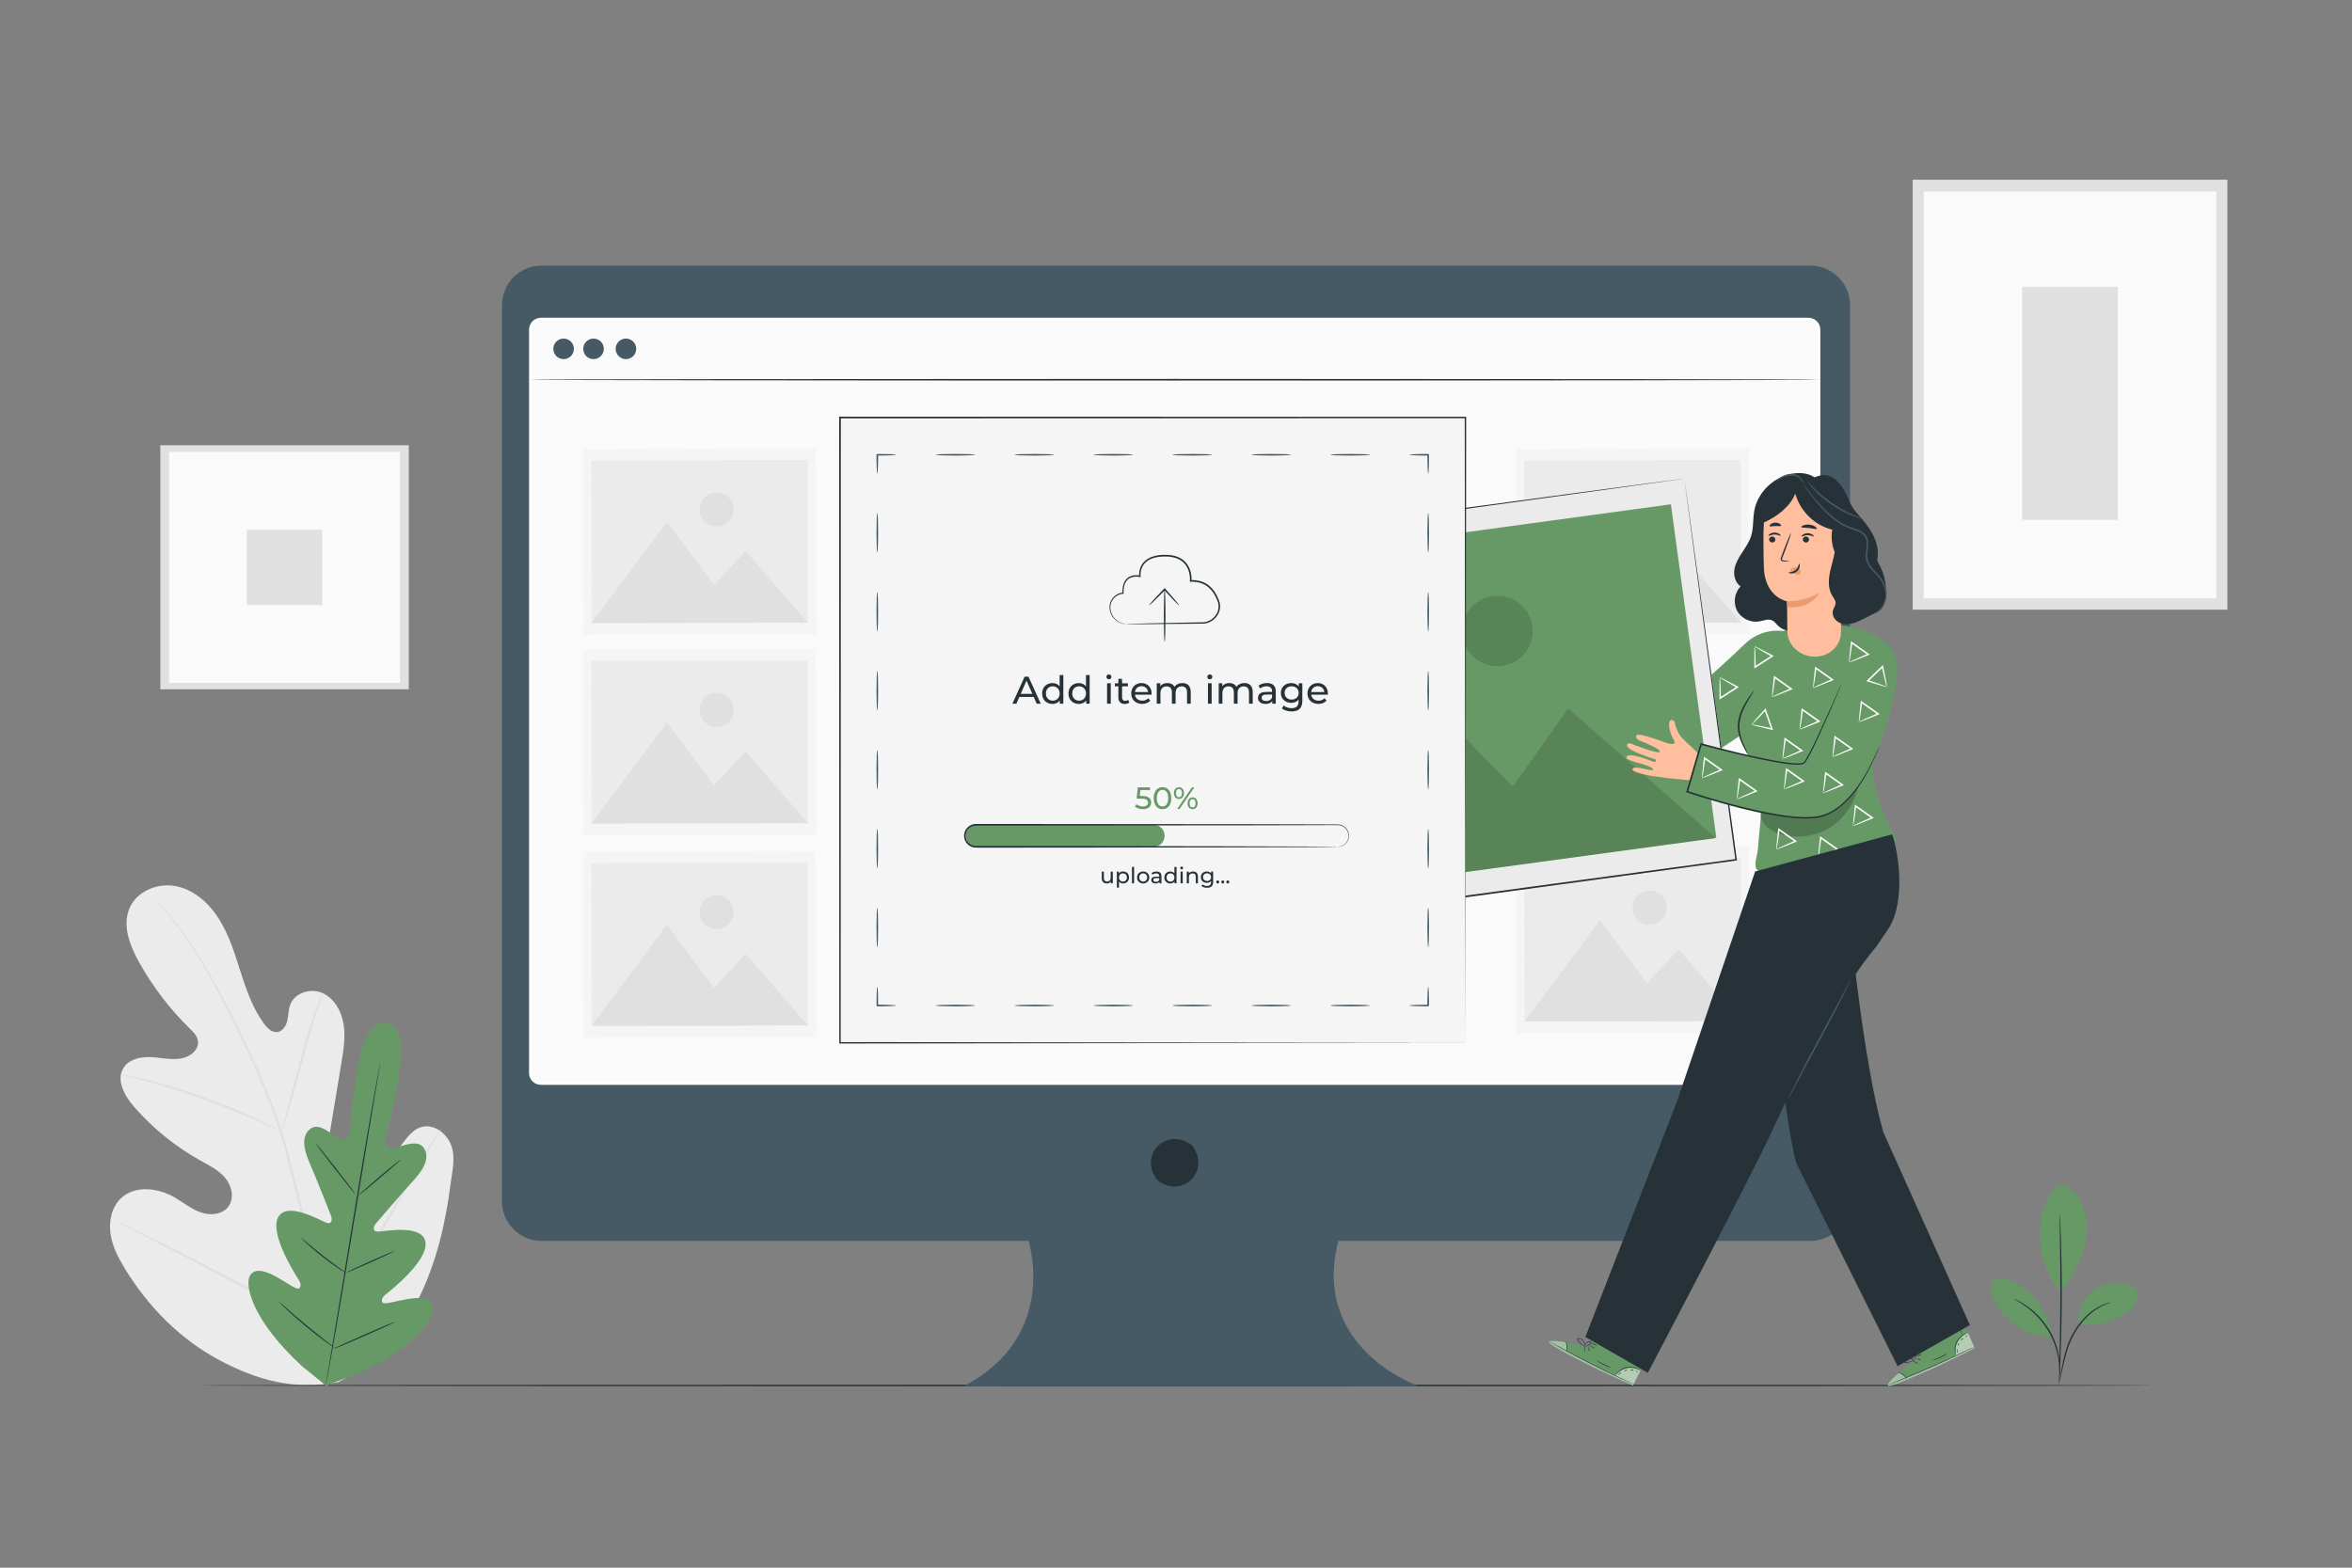 <?xml version="1.0" encoding="utf-8"?>
<!-- Generator: Adobe Illustrator 26.0.1, SVG Export Plug-In . SVG Version: 6.00 Build 0)  -->
<svg version="1.1" xmlns="http://www.w3.org/2000/svg" xmlns:xlink="http://www.w3.org/1999/xlink" x="0px" y="0px"
	 viewBox="0 0 750 500" style="enable-background:new 0 0 750 500;" xml:space="preserve">
<rect x="0" y="0" width="750" height="500" fill="#808080" stroke="none"/>
<style type="text/css">
	.st0{fill:#E0E0E0;}
	.st1{fill:#FAFAFA;}
	.st2{fill:#EBEBEB;}
	.st3{display:none;}
	.st4{display:inline;fill:#EBEBEB;}
	.st5{fill:#263238;}
	.st6{fill:#455A64;}
	.st7{fill:#FFFFFF;}
	.st8{fill:#F5F5F5;}
	.st9{fill:#669966;}
	.st10{opacity:0.2;}
	.st11{fill:#1C301C;}
	.st12{fill:#FFBE9D;}
	.st13{opacity:0.5;}
	.st14{opacity:0.4;}
	.st15{fill:#EB996E;}

	#tomove{
		transform-origin: 534px 262px;
		animation: fileani 3.5s ease-in-out infinite;
	}

	#uploading{
		scale: 1.17;
		transform-origin: center;
		animation: upload 1.5s ease-in-out infinite;

	}

	@keyframes upload{
		0%{
			opacity: 0;
		}

		50%{
			opacity: 1;
		}
		100%{
			opacity: 0;
		}
	}

	@keyframes fileani{
		0%{
			transform: rotate(-2deg);
		}

		50%{
			transform: rotate(6deg);
		}
		100%{
			transform: rotate(-2deg);
		}
	}
</style>
<g id="Background_Complete">
	<g>
		<rect x="609.92" y="57.32" class="st0" width="100.34" height="137.13"/>
		<rect x="613.41" y="61.07" class="st1" width="93.31" height="129.78"/>
		<rect x="644.85" y="91.45" class="st0" width="30.44" height="74.34"/>
	</g>
	<g>
		<g>
			<g>
				<path class="st2" d="M107.81,440.8c23.56-11.44,32.74-38.16,35.84-63.01c0.52-4.15,1.66-8.42,0.28-12.36
					c-1.39-3.93-5.57-7.13-9.54-5.98c-3.29,0.95-5.2,4.31-7.38,6.98c-2.9,3.56-6.82,6.26-11.15,7.7c-2.84,0.94-6.23,1.26-8.59-0.58
					c-3.25-2.53-2.88-7.51-2.2-11.61c1.27-7.64,2.53-15.28,3.79-22.92c0.68-4.1,1.36-8.29,0.7-12.38c-0.66-4.1-2.9-8.16-6.63-9.88
					c-3.73-1.71-8.91-0.23-10.38,3.65c-0.61,1.62-0.54,3.41-0.93,5.09c-0.38,1.69-1.48,3.44-3.17,3.66c-1.71,0.22-3.17-1.2-4.21-2.6
					c-3.58-4.82-5.6-10.61-7.44-16.34c-1.84-5.73-3.58-11.58-6.71-16.71c-3.12-5.13-7.87-9.56-13.69-10.82
					c-5.82-1.27-12.66,1.36-15.06,6.89c-2.41,5.55,0.03,11.95,2.96,17.22c4.34,7.81,9.81,14.98,16.18,21.21
					c1.15,1.12,2.39,2.34,2.64,3.94c0.46,2.88-2.57,5.18-5.41,5.65c-3.22,0.53-6.49-0.31-9.75-0.45c-3.26-0.13-6.95,0.73-8.64,3.56
					c-2.35,3.93,0.46,8.88,3.45,12.31c5.99,6.87,13.16,12.67,21.09,17.1c2.84,1.58,5.86,3.06,7.96,5.57
					c2.1,2.51,2.98,6.43,1.05,9.08c-1.93,2.66-5.85,2.98-8.92,1.89c-3.07-1.09-5.62-3.26-8.46-4.87c-5.3-3.03-12.64-3.8-17.03,0.5
					c-2.88,2.83-3.8,7.25-3.21,11.26c0.59,4.01,2.5,7.69,4.61,11.13c7.35,12.04,17.56,22.42,29.92,29.03
					C82.13,440.33,94.06,443.48,107.81,440.8"/>
			</g>
		</g>
		<g>
			<g>
				<g>
					<path class="st0" d="M104.47,442.11c0.66-9.93,1.1-4.78-0.57-17.82c-1.65-13.05-4.65-27.21-8.29-41.9
						c-0.92-3.67-1.84-7.3-2.74-10.87c-0.91-3.57-1.81-7.1-2.9-10.51c-2.16-6.82-4.75-13.21-7.4-19.21c-2.65-6-5.38-11.59-7.98-16.8
						c-2.61-5.21-5.13-10.01-7.61-14.3c-4.94-8.59-9.74-15.03-13.22-19.32c-1.73-2.15-3.13-3.78-4.09-4.86
						c-0.46-0.52-0.83-0.92-1.1-1.23c-0.25-0.27-0.39-0.41-0.4-0.4c-0.01,0.01,0.1,0.16,0.34,0.45c0.26,0.32,0.61,0.74,1.05,1.28
						c0.92,1.12,2.28,2.77,3.98,4.95c3.4,4.34,8.11,10.81,12.98,19.41c2.45,4.29,4.93,9.1,7.51,14.31c2.57,5.22,5.28,10.81,7.9,16.8
						c2.63,5.98,5.2,12.36,7.33,19.15c1.08,3.39,1.97,6.89,2.88,10.47c0.9,3.57,1.81,7.2,2.73,10.87
						c3.64,14.69,6.65,28.8,8.34,41.81c1.71,13,1.32,7.8,0.73,17.7"/>
				</g>
			</g>
		</g>
		<g>
			<g>
				<g>
					<path class="st0" d="M89.76,360.94c0.05,0.02,0.29-0.58,0.68-1.69c0.4-1.1,0.92-2.71,1.53-4.71c1.23-3.99,2.74-9.56,4.38-15.71
						c1.64-6.15,3.23-11.69,4.52-15.65c0.64-1.98,1.17-3.58,1.55-4.68c0.38-1.1,0.56-1.72,0.51-1.74c-0.05-0.02-0.33,0.56-0.79,1.64
						c-0.47,1.07-1.08,2.65-1.79,4.62c-1.42,3.93-3.1,9.47-4.74,15.62c-1.61,6.07-3.06,11.57-4.17,15.76
						c-0.51,1.89-0.95,3.49-1.29,4.77C89.85,360.29,89.71,360.93,89.76,360.94z"/>
				</g>
			</g>
		</g>
		<g>
			<g>
				<g>
					<path class="st0" d="M38.58,342.69c-0.01,0.05,0.73,0.26,2.06,0.59c1.33,0.34,3.27,0.81,5.64,1.48
						c4.75,1.29,11.24,3.3,18.32,5.84c7.07,2.55,13.37,5.12,17.87,7.12c2.26,0.98,4.07,1.83,5.32,2.4c1.25,0.58,1.95,0.88,1.98,0.83
						c0.02-0.05-0.63-0.44-1.85-1.1c-1.21-0.66-2.99-1.58-5.23-2.63c-4.46-2.13-10.75-4.79-17.83-7.35
						c-7.09-2.54-13.64-4.48-18.44-5.64c-2.39-0.6-4.35-0.99-5.71-1.24C39.34,342.74,38.59,342.64,38.58,342.69z"/>
				</g>
			</g>
		</g>
		<g>
			<g>
				<g>
					<path class="st0" d="M103.4,423.22c0.02,0.01,0.18-0.19,0.46-0.59c0.33-0.48,0.72-1.06,1.21-1.76c1.04-1.54,2.49-3.8,4.24-6.62
						c3.51-5.64,8.11-13.58,13.06-22.41c4.96-8.83,9.48-16.81,12.86-22.51c1.65-2.77,3.02-5.05,4.03-6.74
						c0.43-0.74,0.79-1.34,1.09-1.84c0.24-0.42,0.36-0.65,0.33-0.67c-0.02-0.01-0.18,0.19-0.46,0.59c-0.33,0.48-0.72,1.06-1.21,1.76
						c-1.04,1.54-2.49,3.8-4.24,6.62c-3.51,5.64-8.11,13.58-13.06,22.41c-4.96,8.83-9.48,16.8-12.86,22.51
						c-1.66,2.77-3.02,5.05-4.03,6.74c-0.43,0.74-0.79,1.34-1.09,1.84C103.5,422.97,103.38,423.2,103.4,423.22z"/>
				</g>
			</g>
		</g>
		<g>
			<g>
				<g>
					<path class="st0" d="M36.91,389.47c-0.01,0.02,0.21,0.16,0.65,0.4c0.52,0.27,1.16,0.6,1.93,1.01c1.78,0.91,4.19,2.14,7.12,3.63
						c6.01,3.06,14.26,7.39,23.38,12.18c9.12,4.8,17.42,9.05,23.49,11.99c3.04,1.47,5.51,2.64,7.23,3.41
						c0.8,0.35,1.46,0.64,1.99,0.88c0.46,0.19,0.71,0.28,0.72,0.26c0.01-0.02-0.21-0.16-0.65-0.4c-0.52-0.27-1.15-0.6-1.93-1
						c-1.78-0.91-4.19-2.13-7.12-3.63c-6.01-3.06-14.26-7.39-23.38-12.19c-9.11-4.79-17.41-9.05-23.49-11.99
						c-3.04-1.47-5.51-2.64-7.23-3.41c-0.8-0.35-1.45-0.64-1.99-0.88C37.16,389.53,36.92,389.45,36.91,389.47z"/>
				</g>
			</g>
		</g>
	</g>
	<g>
		<rect x="51.12" y="142" class="st0" width="79.24" height="77.85"/>
		<rect x="53.88" y="144.13" class="st1" width="73.68" height="73.68"/>
		<rect x="78.7" y="168.96" class="st0" width="24.04" height="24.04"/>
	</g>
</g>
<g id="Background_Simple" class="st3">
	<path class="st4" d="M80.53,261.53C51.12,200.7,55.07,147.95,79.07,98.66S157,16.21,211.82,17.04c41.53,0.63,80.82,19,115.81,41.38
		c34.99,22.38,67.16,49.12,103.32,69.55c36.16,20.43,77.89,34.5,118.97,28.34c21.5-3.23,42.58-11.91,64.22-9.8
		c30.79,3.01,56.4,28.75,64.94,58.49c8.55,29.74,2.16,62.23-11.5,89.99c-26.8,54.46-80.09,92.75-137.85,111.4
		c-57.76,18.65-119.87,19.44-180.29,13.7c-55.93-5.32-96.93-8.89-146.63-35.09C153.12,358.79,109.76,307.28,80.53,261.53"/>
</g>
<g id="Floor">
	<g>
		<g>
			<path class="st5" d="M686.66,441.88c0,0.14-139.55,0.26-311.65,0.26c-172.16,0-311.68-0.12-311.68-0.26
				c0-0.14,139.52-0.26,311.68-0.26C547.11,441.62,686.66,441.73,686.66,441.88z"/>
		</g>
	</g>
</g>
<g id="Device">
	<g>
		<g>
			<g>
				<g>
					<g>
						<g>
							<g>
								<path class="st6" d="M577.31,84.72H172.69c-6.98,0-12.63,5.65-12.63,12.63v285.79c0,6.98,5.65,12.63,12.63,12.63h155.29
									c0,0,9.88,30.55-20.74,46.35h145.2c0,0-34.57-11.85-25.68-46.35h150.55c6.97,0,12.63-5.65,12.63-12.63V97.35
									C589.94,90.37,584.28,84.72,577.31,84.72z"/>
							</g>
						</g>
					</g>
					<g>
						<g>
							<g>
								<path class="st5" d="M380.4,365.71c5.5,7.87-3.11,16.48-10.98,10.98c-0.26-0.18-0.5-0.42-0.68-0.68
									c-5.49-7.86,3.11-16.47,10.98-10.98C379.98,365.21,380.22,365.45,380.4,365.71z"/>
							</g>
						</g>
					</g>
				</g>
				<g>
					<g>
						<g>
							<g>
								<g>
									<path class="st1" d="M576.69,345.5H172.47c-1.81,0-3.27-1.47-3.27-3.27V105.12c0-1.81,1.47-3.27,3.27-3.27h404.22
										c1.81,0,3.27,1.47,3.27,3.27v237.11C579.96,344.04,578.5,345.5,576.69,345.5z"/>
									<path class="st7" d="M576.69,346H172.47c-2.08,0-3.77-1.69-3.77-3.77V105.12c0-2.08,1.69-3.77,3.77-3.77h404.22
										c2.08,0,3.77,1.69,3.77,3.77v237.11C580.46,344.31,578.77,346,576.69,346z M172.47,102.35c-1.53,0-2.77,1.24-2.77,2.77
										v237.11c0,1.53,1.24,2.77,2.77,2.77h404.22c1.53,0,2.77-1.24,2.77-2.77V105.12c0-1.53-1.24-2.77-2.77-2.77H172.47z"/>
								</g>
							</g>
						</g>
						<g>
							<g>
								<g>
									<path class="st6" d="M202.88,111.26c0,1.81-1.47,3.28-3.28,3.28c-1.81,0-3.28-1.47-3.28-3.28c0-1.81,1.47-3.28,3.28-3.28
										C201.41,107.98,202.88,109.45,202.88,111.26z"/>
								</g>
							</g>
						</g>
						<g>
							<g>
								<g>
									<path class="st6" d="M183,111.26c0,1.81-1.47,3.28-3.28,3.28c-1.81,0-3.28-1.47-3.28-3.28c0-1.81,1.47-3.28,3.28-3.28
										C181.53,107.98,183,109.45,183,111.26z"/>
								</g>
							</g>
						</g>
						<g>
							<g>
								<g>
									<path class="st6" d="M192.54,111.26c0,1.81-1.47,3.28-3.28,3.28c-1.81,0-3.28-1.47-3.28-3.28c0-1.81,1.47-3.28,3.28-3.28
										C191.08,107.98,192.54,109.45,192.54,111.26z"/>
								</g>
							</g>
						</g>
					</g>
				</g>
			</g>
			<g>
				<g>
					<path class="st5" d="M580.26,121.11c0,0.14-92.09,0.26-205.67,0.26c-113.62,0-205.69-0.12-205.69-0.26
						c0-0.14,92.07-0.26,205.69-0.26C488.16,120.85,580.26,120.96,580.26,121.11z"/>
				</g>
			</g>
		</g>
		<g>
			<g>
				<g>
					<g>
						<g>
							<g>
								
									<rect x="483.56" y="143.06" transform="matrix(1 -1.838830e-03 1.838830e-03 1 -0.317 0.958)" class="st8" width="74.21" height="59.33"/>
							</g>
						</g>
					</g>
				</g>
				<g>
					
						<rect x="486.12" y="146.8" transform="matrix(1 -1.837705e-03 1.837705e-03 1 -0.317 0.957)" class="st2" width="69" height="51.86"/>
				</g>
				<g>
					<polygon class="st0" points="486.17,198.72 510.21,166.44 525.18,186.58 535.28,175.78 555.17,198.6 					"/>
				</g>
				<g>
					<g>
						<g>
							<path class="st0" d="M531.47,162.46c0.01,3-2.42,5.44-5.42,5.44c-3,0.01-5.44-2.42-5.44-5.42c-0.01-3,2.42-5.44,5.42-5.44
								C529.03,157.03,531.46,159.46,531.47,162.46z"/>
						</g>
					</g>
				</g>
			</g>
			<g>
				<g>
					<g>
						<g>
							<g>
								
									<rect x="483.56" y="270.09" transform="matrix(1 -1.838833e-03 1.838833e-03 1 -0.55 0.958)" class="st8" width="74.21" height="59.33"/>
							</g>
						</g>
					</g>
				</g>
				<g>
					
						<rect x="486.12" y="273.83" transform="matrix(1 -1.837705e-03 1.837705e-03 1 -0.55 0.957)" class="st2" width="69" height="51.86"/>
				</g>
				<g>
					<polygon class="st0" points="486.17,325.75 510.21,293.47 525.18,313.61 535.28,302.81 555.17,325.62 					"/>
				</g>
				<g>
					<g>
						<g>
							<path class="st0" d="M531.47,289.48c0.01,3-2.42,5.44-5.42,5.44c-3,0.01-5.44-2.42-5.44-5.42c-0.01-3,2.42-5.44,5.42-5.44
								C529.03,284.05,531.46,286.48,531.47,289.48z"/>
						</g>
					</g>
				</g>
			</g>
			<g>
				<g>
					<g>
						<g>
							<g>
								
									<rect x="186.04" y="143.06" transform="matrix(1 -1.838908e-03 1.838908e-03 1 -0.317 0.411)" class="st8" width="74.21" height="59.33"/>
							</g>
						</g>
					</g>
				</g>
				<g>
					
						<rect x="188.6" y="146.8" transform="matrix(1 -1.837707e-03 1.837707e-03 1 -0.317 0.41)" class="st2" width="69" height="51.86"/>
				</g>
				<g>
					<polygon class="st0" points="188.64,198.72 212.68,166.44 227.65,186.58 237.76,175.78 257.64,198.6 					"/>
				</g>
				<g>
					<g>
						<g>
							<path class="st0" d="M233.94,162.46c0.01,3-2.42,5.44-5.42,5.44c-3,0.01-5.44-2.42-5.44-5.42c-0.01-3,2.42-5.44,5.42-5.44
								C231.5,157.03,233.94,159.46,233.94,162.46z"/>
						</g>
					</g>
				</g>
			</g>
			<g>
				<g>
					<g>
						<g>
							<g>
								
									<rect x="186.04" y="207.01" transform="matrix(1 -1.838911e-03 1.838911e-03 1 -0.435 0.411)" class="st8" width="74.21" height="59.33"/>
							</g>
						</g>
					</g>
				</g>
				<g>
					
						<rect x="188.6" y="210.74" transform="matrix(1 -1.839157e-03 1.839157e-03 1 -0.435 0.411)" class="st2" width="69" height="51.86"/>
				</g>
				<g>
					<polygon class="st0" points="188.64,262.67 212.68,230.39 227.65,250.53 237.76,239.73 257.64,262.54 					"/>
				</g>
				<g>
					<g>
						<g>
							<path class="st0" d="M233.94,226.4c0.01,3-2.42,5.44-5.42,5.44c-3,0.01-5.44-2.42-5.44-5.42c-0.01-3,2.42-5.44,5.42-5.44
								C231.5,220.97,233.94,223.4,233.94,226.4z"/>
						</g>
					</g>
				</g>
			</g>
			<g>
				<g>
					<g>
						<g>
							<g>
								
									<rect x="186.04" y="271.52" transform="matrix(1 -1.838911e-03 1.838911e-03 1 -0.553 0.411)" class="st8" width="74.21" height="59.33"/>
							</g>
						</g>
					</g>
				</g>
				<g>
					
						<rect x="188.6" y="275.26" transform="matrix(1 -1.839157e-03 1.839157e-03 1 -0.554 0.411)" class="st2" width="69" height="51.86"/>
				</g>
				<g>
					<polygon class="st0" points="188.64,327.18 212.68,294.9 227.65,315.04 237.76,304.24 257.64,327.05 					"/>
				</g>
				<g>
					<g>
						<g>
							<path class="st0" d="M233.94,290.91c0.01,3-2.42,5.44-5.42,5.44c-3,0.01-5.44-2.42-5.44-5.42c-0.01-3,2.42-5.44,5.42-5.44
								C231.5,285.48,233.94,287.91,233.94,290.91z"/>
						</g>
					</g>
				</g>
			</g>
		</g>
	</g>
</g>
<g id="Character">
	<g>
		<g>
			<path class="st9" d="M568.85,201.33c0,0-6.89-1.57-12.89,4.45c-5.23,5.25-27.02,24.42-27.02,24.42l-31.58-6.32l-4.36,14.1
				c0,0,37.3,11.6,40.02,10.61c2.72-1,22.94-14.7,22.94-14.7L568.85,201.33z"/>
		</g>
		<g>
			<path class="st9" d="M604.74,217.09c1.43-9.88-3.16-12.96-10.37-15.94c-9.01-3.73-26.16-1.88-31.95,3.35l-6.64,19.51
				c-2.77,3.23-2.33,8.17-0.73,12.12c1.6,3.95,4.18,7.49,5.37,11.57c2.31,7.9,0.69,14.89,0.14,23.11c-0.13,1.9-1.59,5.4-0.18,6.68
				c1.29,1.18,3.23,1.22,4.97,1.15c13.75-0.55,27.37-4,39.72-10.06c-4.7-9.5-9.9-20.49-6.87-27.77
				C600.89,234.36,603.45,226.04,604.74,217.09z"/>
		</g>
		<g id="tomove">
			<g>
				<g>
					<g>
						<g>
							<g>
								<g>
									
										<rect x="392.61" y="162.43" transform="matrix(0.991 -0.135 0.135 0.991 -25.845 65.201)" class="st2" width="153.43" height="122.66"/>
								</g>
							</g>
							<g>
								<g>
									<g>
										<path class="st5" d="M537.09,152.66c0,0-0.25,0.04-0.73,0.11c-0.49,0.07-1.2,0.17-2.12,0.3
											c-1.88,0.26-4.64,0.65-8.24,1.15c-7.21,1-17.74,2.45-31.1,4.3c-26.7,3.66-64.66,8.86-109.8,15.05l0.23-0.3
											c4.92,36.17,10.57,77.64,16.54,121.53l0,0.01l-0.33-0.25c56.29-7.63,108.6-14.71,152.04-20.6l-0.21,0.28
											c-4.92-36.63-9-66.99-11.85-88.21c-1.41-10.62-2.52-18.95-3.28-24.63c-0.37-2.84-0.66-5.01-0.85-6.49
											C537.17,153.43,537.09,152.66,537.09,152.66s0.12,0.73,0.32,2.19c0.21,1.47,0.51,3.62,0.9,6.44
											c0.78,5.67,1.93,13.97,3.4,24.56c2.92,21.25,7.09,51.65,12.13,88.33l0.03,0.25l-0.25,0.03
											c-43.43,5.91-95.74,13.04-152.02,20.7l-0.3,0.04l-0.04-0.3l0-0.01c-5.95-43.89-11.57-85.36-16.48-121.54l-0.04-0.26
											l0.26-0.04c45.22-6.09,83.26-11.21,110.01-14.81c13.34-1.78,23.86-3.19,31.06-4.15c3.58-0.47,6.33-0.84,8.2-1.08
											c0.92-0.12,1.62-0.21,2.1-0.27C536.86,152.68,537.09,152.66,537.09,152.66z"/>
									</g>
								</g>
							</g>
						</g>
					</g>
				</g>
				<g>
					<g>
						
							<rect x="397.9" y="170.16" transform="matrix(0.991 -0.135 0.135 0.991 -25.847 65.188)" class="st9" width="142.65" height="107.22"/>
					</g>
				</g>
				<g>
					<g>
						<polygon class="st9" points="405.77,286.49 446.17,213.75 482.36,250.91 500.1,226 547.12,267.29 						"/>
					</g>
				</g>
				<g>
					<g>
						<g>
							<g>
								<path class="st9" d="M488.63,199.74c0.83,6.15-3.47,11.81-9.62,12.64c-6.15,0.83-11.81-3.47-12.64-9.62
									c-0.83-6.15,3.47-11.81,9.62-12.64C482.14,189.29,487.8,193.59,488.63,199.74z"/>
							</g>
						</g>
					</g>
				</g>
				<g class="st10">
					<g>
						<polygon class="st11" points="405.77,286.49 446.17,213.75 482.36,250.91 500.1,226 547.12,267.29 						"/>
					</g>
				</g>
				<g class="st10">
					<g>
						<g>
							<g>
								<path class="st11" d="M488.63,199.74c0.83,6.15-3.47,11.81-9.62,12.64c-6.15,0.83-11.81-3.47-12.64-9.62
									c-0.83-6.15,3.47-11.81,9.62-12.64C482.14,189.29,487.8,193.59,488.63,199.74z"/>
							</g>
						</g>
					</g>
				</g>
			</g>
			<g>
				<g>
					<path class="st12" d="M535.13,248.51c-3.73-0.37-8.2-0.88-10.5-1.44c-4.27-1.03-4.2-1.42-4-1.91c0.52-1.3,7.58,1.53,6.39,0.04
						c-1.19-1.49-9.01-2.45-8.41-3.78c0.78-1.73,8.12,1.36,8.76,1.58c0.62,0.21,0.95-0.71,0.36-0.87c-0.84-0.24-9.65-2.93-8.9-4.64
						c0.42-0.95,2.04,0,2.04,0s8.07,3.13,8.4,2.31c0.33-0.83-4.35-2.83-5.97-3.4c-1.6-0.56-2.01-1.55-1.19-2.06
						c0.56-0.35,5.56,1.25,7.16,1.85c1.59,0.59,5.93,2.3,4.43-0.3c-1.5-2.6-1.7-5.15-1.29-5.87c0.42-0.72,1.57-0.37,1.66,0.55
						c0.08,0.75,0.59,1.96,1,2.85c0.34,0.74,0.8,1.42,1.37,2c0.49,0.51,0.94,0.94,1.35,1.32l3.56,3.37l-2.48,8.74L535.13,248.51z"/>
				</g>
			</g>
		</g>
		<g>
			<g>
				<g>
					<g>
						<g>
							<path class="st9" d="M542.46,237.32l-4.45,15.18c0,0,23.29,8.47,35.9,8.32c11.82-0.15,15.2-1.48,19.36-11.03
								c4.16-9.54,8.88-20.51,9.87-26.82c0,0,1.01-2.78,1.5-6.44c1.73-12.95-14.03-16.36-16.33-3.5l-1.88,6.89
								c0,0-4.29,9.7-4.5,10.24c-1.9,5.03-5.18,13.09-7.56,13.98S542.46,237.32,542.46,237.32z"/>
						</g>
					</g>
				</g>
			</g>
		</g>
		<g>
			<g>
				<path class="st5" d="M599.33,237.98c0.01,0-0.03,0.13-0.12,0.36c-0.1,0.26-0.24,0.6-0.41,1.04c-0.37,0.91-0.92,2.24-1.73,3.92
					c-0.81,1.68-1.85,3.71-3.28,5.95c-1.43,2.23-3.22,4.7-5.68,6.99c-0.58,0.61-1.31,1.08-1.98,1.65c-0.71,0.52-1.49,0.97-2.28,1.44
					c-0.42,0.19-0.85,0.38-1.27,0.57c-0.22,0.09-0.43,0.2-0.65,0.29l-0.69,0.19c-0.46,0.13-0.93,0.26-1.4,0.39
					c-0.48,0.06-0.97,0.12-1.47,0.17c-3.96,0.38-8.17-0.16-12.54-0.89c-8.73-1.54-18.15-4.1-27.9-7.3l-0.24-0.08l0.07-0.24
					c0.18-0.61,0.37-1.26,0.56-1.92c1.33-4.54,2.64-8.99,3.89-13.26l0.07-0.24l0.24,0.06c8.52,2.28,16.57,4.27,23.91,5.6
					c1.83,0.32,3.63,0.61,5.37,0.74c0.87,0.07,1.74,0.1,2.54,0c0.21-0.01,0.39-0.08,0.57-0.13c0.17-0.08,0.29-0.13,0.41-0.32
					c0.24-0.32,0.47-0.65,0.67-1.01c1.64-2.83,2.89-5.62,4.09-8.12c2.34-5.03,4.13-9.09,5.38-11.88c0.61-1.37,1.09-2.45,1.43-3.2
					c0.16-0.35,0.28-0.62,0.38-0.83c0.09-0.18,0.14-0.28,0.14-0.27c0.01,0-0.03,0.1-0.1,0.29c-0.08,0.21-0.2,0.49-0.34,0.84
					c-0.32,0.76-0.77,1.85-1.35,3.24c-1.19,2.81-2.94,6.9-5.24,11.95c-1.18,2.51-2.41,5.3-4.05,8.18c-0.2,0.36-0.43,0.72-0.7,1.07
					c-0.09,0.17-0.35,0.35-0.56,0.44c-0.22,0.07-0.44,0.15-0.66,0.16c-0.88,0.12-1.76,0.09-2.64,0.02
					c-1.77-0.13-3.57-0.41-5.41-0.72c-7.37-1.31-15.43-3.28-23.97-5.55l0.31-0.17c-1.25,4.27-2.55,8.72-3.88,13.26
					c-0.19,0.66-0.38,1.31-0.56,1.92l-0.17-0.32c9.72,3.19,19.13,5.76,27.81,7.32c4.34,0.74,8.53,1.29,12.41,0.93
					c0.48-0.05,0.96-0.11,1.43-0.16c0.46-0.13,0.91-0.25,1.36-0.37l0.67-0.18c0.22-0.08,0.42-0.18,0.63-0.27
					c0.42-0.19,0.83-0.37,1.24-0.55c0.78-0.45,1.54-0.89,2.24-1.4c0.67-0.55,1.39-1.01,1.96-1.61c2.44-2.24,4.24-4.68,5.69-6.88
					c1.45-2.21,2.51-4.22,3.34-5.88c0.83-1.66,1.42-2.98,1.81-3.87c0.19-0.43,0.34-0.76,0.45-1.02
					C599.26,238.09,599.32,237.97,599.33,237.98z"/>
			</g>
		</g>
		<g>
			<g>
				<path class="st5" d="M559.28,220.31c0.07,0.04-0.6,1.07-1.62,2.76c-0.98,1.68-2.4,4.08-2.87,7c-0.5,2.94,0.49,5.59,1.24,7.37
					c0.78,1.8,1.34,2.9,1.26,2.93c-0.03,0.02-0.21-0.24-0.49-0.71c-0.28-0.48-0.68-1.17-1.11-2.07c-0.43-0.9-0.9-2-1.22-3.29
					c-0.33-1.29-0.44-2.79-0.2-4.31c0.5-3.07,2-5.48,3.07-7.12C558.46,221.23,559.23,220.28,559.28,220.31z"/>
			</g>
		</g>
		<g class="st10">
			<g>
				<path d="M561.34,259.04c-0.1,1.73,0.75,3.42,2.01,4.61c1.26,1.19,2.88,1.93,4.54,2.41c5.22,1.53,11.05,0.7,15.7-2.13
					c4.64-2.83,7.8-7.97,9.08-13.25c0,0-2.93,3.69-4.86,5.61c-2.57,2.56-5.36,3.78-8.99,4.29c-5.87,0.83-11.81-0.36-17.61-1.54"/>
			</g>
		</g>
		<g>
			<g>
				<path class="st1" d="M559.53,206.11c0.02-0.03,0.61,0.26,1.63,0.78c1.15,0.61,2.53,1.33,4.09,2.14l0.37,0.19l-0.36,0.23
					c-0.88,0.58-1.84,1.2-2.83,1.84c-0.92,0.59-1.81,1.15-2.63,1.68l-0.38,0.24l0-0.44c-0.02-1.94-0.02-3.61,0-4.79
					C559.43,206.81,559.47,206.11,559.53,206.11c0.06,0,0.12,0.69,0.19,1.87c0.07,1.18,0.13,2.85,0.18,4.79l-0.39-0.2
					c0.82-0.54,1.71-1.11,2.63-1.71c1-0.64,1.96-1.25,2.86-1.83l0.01,0.42C561.73,207.64,559.44,206.24,559.53,206.11z"/>
			</g>
		</g>
		<g>
			<g>
				<path class="st1" d="M548.41,216.01c0.02-0.03,0.61,0.26,1.63,0.78c1.15,0.61,2.53,1.33,4.09,2.14l0.37,0.19l-0.36,0.23
					c-0.88,0.58-1.84,1.2-2.83,1.84c-0.92,0.59-1.81,1.15-2.63,1.68l-0.38,0.24l0-0.44c-0.02-1.94-0.02-3.61,0-4.79
					C548.31,216.71,548.35,216.02,548.41,216.01c0.06,0,0.12,0.69,0.19,1.87c0.07,1.18,0.13,2.85,0.18,4.79l-0.39-0.2
					c0.82-0.54,1.71-1.11,2.63-1.71c1-0.64,1.96-1.25,2.86-1.83l0.01,0.42C550.61,217.54,548.32,216.15,548.41,216.01z"/>
			</g>
		</g>
		<g>
			<g>
				<path class="st1" d="M578.16,219.39c-0.04-0.01,0.02-0.67,0.12-1.8c0.13-1.3,0.29-2.84,0.47-4.59l0.04-0.41l0.35,0.24
					c0.86,0.61,1.79,1.26,2.76,1.94c0.89,0.64,1.74,1.25,2.54,1.82l0.37,0.26l-0.41,0.17c-1.8,0.74-3.35,1.36-4.45,1.78
					C578.84,219.23,578.18,219.45,578.16,219.39c-0.02-0.05,0.6-0.37,1.67-0.87c1.07-0.5,2.6-1.18,4.38-1.95l-0.04,0.43
					c-0.8-0.57-1.67-1.17-2.57-1.8c-0.97-0.69-1.89-1.36-2.76-1.97l0.39-0.17C578.76,216.78,578.31,219.42,578.16,219.39z"/>
			</g>
		</g>
		<g>
			<g>
				<path class="st1" d="M558.52,231.08c-0.02-0.03,0.4-0.53,1.14-1.4c0.86-0.98,1.89-2.14,3.05-3.46l0.27-0.31l0.14,0.4
					c0.35,1,0.73,2.07,1.12,3.18c0.35,1.03,0.69,2.03,1.01,2.96l0.15,0.43l-0.43-0.1c-1.89-0.44-3.51-0.84-4.66-1.14
					S558.51,231.14,558.52,231.08c0.01-0.06,0.7,0.04,1.87,0.26c1.16,0.22,2.8,0.55,4.7,0.96l-0.28,0.33
					c-0.33-0.93-0.68-1.92-1.04-2.96c-0.38-1.13-0.75-2.21-1.1-3.21l0.41,0.09C560.52,229.3,558.63,231.19,558.52,231.08z"/>
			</g>
		</g>
		<g>
			<g>
				<path class="st1" d="M573.87,232.65c-0.04-0.01,0.02-0.67,0.12-1.8c0.13-1.3,0.29-2.84,0.47-4.59l0.04-0.41l0.35,0.24
					c0.86,0.61,1.79,1.26,2.76,1.94c0.89,0.64,1.74,1.25,2.54,1.82l0.37,0.26l-0.41,0.17c-1.8,0.74-3.35,1.36-4.45,1.78
					C574.56,232.48,573.89,232.7,573.87,232.65c-0.02-0.05,0.6-0.37,1.67-0.87c1.07-0.5,2.6-1.18,4.38-1.95l-0.04,0.43
					c-0.8-0.57-1.67-1.17-2.57-1.8c-0.97-0.69-1.89-1.36-2.76-1.97l0.39-0.17C574.47,230.04,574.03,232.67,573.87,232.65z"/>
			</g>
		</g>
		<g>
			<g>
				<path class="st1" d="M568.41,242.01c-0.04-0.01,0.02-0.67,0.12-1.8c0.13-1.3,0.29-2.84,0.47-4.59l0.04-0.41l0.35,0.24
					c0.86,0.61,1.79,1.26,2.76,1.94c0.89,0.64,1.74,1.25,2.54,1.82l0.37,0.26l-0.41,0.17c-1.8,0.74-3.35,1.36-4.45,1.78
					C569.1,241.84,568.44,242.07,568.41,242.01c-0.02-0.05,0.6-0.37,1.67-0.87c1.07-0.5,2.6-1.18,4.38-1.95l-0.04,0.43
					c-0.8-0.57-1.67-1.17-2.57-1.8c-0.97-0.69-1.89-1.36-2.76-1.97l0.39-0.17C569.01,239.4,568.57,242.04,568.41,242.01z"/>
			</g>
		</g>
		<g>
			<g>
				<path class="st1" d="M579.75,273.5c-0.04-0.01,0.02-0.67,0.12-1.8c0.13-1.3,0.29-2.84,0.47-4.59l0.04-0.41l0.35,0.24
					c0.86,0.61,1.79,1.26,2.76,1.94c0.89,0.64,1.74,1.25,2.54,1.82l0.37,0.26l-0.41,0.17c-1.8,0.74-3.35,1.36-4.45,1.78
					C580.43,273.33,579.77,273.55,579.75,273.5c-0.02-0.05,0.6-0.37,1.67-0.87c1.07-0.5,2.6-1.18,4.38-1.95l-0.04,0.43
					c-0.8-0.57-1.67-1.17-2.57-1.8c-0.97-0.69-1.89-1.36-2.76-1.97l0.39-0.17C580.34,270.89,579.9,273.53,579.75,273.5z"/>
			</g>
		</g>
		<g>
			<g>
				<path class="st1" d="M589.6,211.29c-0.04-0.01,0.02-0.67,0.12-1.8c0.13-1.3,0.29-2.84,0.47-4.59l0.04-0.41l0.35,0.24
					c0.86,0.61,1.79,1.26,2.76,1.94c0.89,0.64,1.74,1.25,2.54,1.82l0.37,0.26l-0.41,0.17c-1.8,0.74-3.35,1.36-4.45,1.78
					S589.62,211.34,589.6,211.29c-0.02-0.05,0.6-0.37,1.67-0.87c1.07-0.5,2.6-1.18,4.38-1.95l-0.04,0.43
					c-0.8-0.57-1.67-1.17-2.57-1.8c-0.97-0.69-1.89-1.36-2.76-1.97l0.39-0.17C590.2,208.67,589.76,211.31,589.6,211.29z"/>
			</g>
		</g>
		<g>
			<g>
				<path class="st1" d="M565.03,222.32c-0.04-0.01,0.02-0.67,0.12-1.8c0.13-1.3,0.29-2.84,0.47-4.59l0.04-0.41l0.35,0.24
					c0.86,0.61,1.79,1.26,2.76,1.94c0.89,0.64,1.74,1.25,2.54,1.82l0.37,0.26l-0.41,0.17c-1.8,0.74-3.35,1.36-4.45,1.78
					C565.71,222.15,565.05,222.37,565.03,222.32c-0.02-0.05,0.6-0.37,1.67-0.87c1.07-0.5,2.6-1.18,4.38-1.95l-0.04,0.43
					c-0.8-0.57-1.67-1.17-2.57-1.8c-0.97-0.69-1.89-1.36-2.76-1.97l0.39-0.17C565.63,219.7,565.18,222.34,565.03,222.32z"/>
			</g>
		</g>
		<g>
			<g>
				<path class="st1" d="M566.42,270.9c-0.04-0.01,0.02-0.67,0.12-1.8c0.13-1.3,0.29-2.84,0.47-4.59l0.04-0.41l0.35,0.24
					c0.86,0.61,1.79,1.26,2.76,1.94c0.89,0.64,1.74,1.25,2.54,1.82l0.37,0.26l-0.41,0.17c-1.8,0.74-3.35,1.36-4.45,1.78
					C567.11,270.73,566.44,270.96,566.42,270.9c-0.02-0.05,0.6-0.37,1.67-0.87c1.07-0.5,2.6-1.18,4.38-1.95l-0.04,0.43
					c-0.8-0.57-1.67-1.17-2.57-1.8c-0.97-0.69-1.89-1.36-2.76-1.97l0.39-0.17C567.02,268.29,566.58,270.93,566.42,270.9z"/>
			</g>
		</g>
		<g>
			<g>
				<path class="st1" d="M592.75,230.29c-0.04-0.01,0.02-0.67,0.12-1.8c0.13-1.3,0.29-2.84,0.47-4.59l0.04-0.41l0.35,0.24
					c0.86,0.61,1.79,1.26,2.76,1.94c0.89,0.64,1.74,1.25,2.54,1.82l0.37,0.26l-0.41,0.17c-1.8,0.74-3.35,1.36-4.45,1.78
					C593.44,230.12,592.77,230.34,592.75,230.29c-0.02-0.05,0.6-0.37,1.67-0.87c1.07-0.5,2.6-1.18,4.38-1.95l-0.04,0.43
					c-0.8-0.57-1.67-1.17-2.57-1.8c-0.97-0.69-1.89-1.36-2.76-1.97l0.39-0.17C593.35,227.67,592.91,230.31,592.75,230.29z"/>
			</g>
		</g>
		<g>
			<g>
				<path class="st1" d="M581.35,252.93c-0.04-0.01,0.02-0.67,0.12-1.8c0.13-1.3,0.29-2.84,0.47-4.59l0.04-0.41l0.35,0.24
					c0.86,0.61,1.79,1.26,2.76,1.94c0.89,0.64,1.74,1.25,2.54,1.82l0.37,0.26l-0.41,0.17c-1.8,0.74-3.35,1.36-4.45,1.78
					C582.03,252.76,581.37,252.98,581.35,252.93c-0.02-0.05,0.6-0.37,1.67-0.87c1.07-0.5,2.6-1.18,4.38-1.95l-0.04,0.43
					c-0.8-0.57-1.67-1.17-2.57-1.8c-0.97-0.69-1.89-1.36-2.76-1.97l0.39-0.17C581.95,250.32,581.5,252.96,581.35,252.93z"/>
			</g>
		</g>
		<g>
			<g>
				<path class="st1" d="M590.87,263.42c-0.04-0.01,0.02-0.67,0.12-1.8c0.13-1.3,0.29-2.84,0.47-4.59l0.04-0.41l0.35,0.24
					c0.86,0.61,1.79,1.26,2.76,1.94c0.89,0.64,1.74,1.25,2.54,1.82l0.37,0.26l-0.41,0.17c-1.8,0.74-3.35,1.36-4.45,1.78
					C591.55,263.25,590.89,263.47,590.87,263.42c-0.02-0.05,0.6-0.37,1.67-0.87c1.07-0.5,2.6-1.18,4.38-1.95l-0.04,0.43
					c-0.8-0.57-1.67-1.17-2.57-1.8c-0.97-0.69-1.89-1.36-2.76-1.97l0.39-0.17C591.46,260.8,591.02,263.44,590.87,263.42z"/>
			</g>
		</g>
		<g>
			<g>
				<path class="st1" d="M584.35,241.42c-0.04-0.01,0.02-0.67,0.12-1.8c0.13-1.3,0.29-2.84,0.47-4.59l0.04-0.41l0.35,0.24
					c0.86,0.61,1.79,1.26,2.76,1.94c0.89,0.64,1.74,1.25,2.54,1.82l0.37,0.26l-0.41,0.17c-1.8,0.74-3.35,1.36-4.45,1.78
					C585.03,241.25,584.37,241.47,584.35,241.42c-0.02-0.05,0.6-0.37,1.67-0.87c1.07-0.5,2.6-1.18,4.38-1.95l-0.04,0.43
					c-0.8-0.57-1.67-1.17-2.57-1.8c-0.97-0.69-1.89-1.36-2.76-1.97l0.39-0.17C584.95,238.81,584.51,241.44,584.35,241.42z"/>
			</g>
		</g>
		<g>
			<g>
				<path class="st1" d="M553.85,254.9c-0.04-0.01,0.02-0.67,0.12-1.8c0.13-1.3,0.29-2.84,0.47-4.59l0.04-0.41l0.35,0.24
					c0.86,0.61,1.79,1.26,2.76,1.94c0.89,0.64,1.74,1.25,2.54,1.82l0.37,0.26l-0.41,0.17c-1.8,0.74-3.35,1.36-4.45,1.78
					S553.87,254.95,553.85,254.9c-0.02-0.05,0.6-0.37,1.67-0.87c1.07-0.5,2.6-1.18,4.38-1.95l-0.04,0.43
					c-0.8-0.57-1.67-1.17-2.57-1.8c-0.97-0.69-1.89-1.36-2.76-1.97l0.39-0.17C554.45,252.29,554,254.93,553.85,254.9z"/>
			</g>
		</g>
		<g>
			<g>
				<path class="st1" d="M568.88,251.73c-0.04-0.01,0.02-0.67,0.12-1.8c0.13-1.3,0.29-2.84,0.47-4.59l0.04-0.41l0.35,0.24
					c0.86,0.61,1.79,1.26,2.76,1.94c0.89,0.64,1.74,1.25,2.54,1.82l0.37,0.26l-0.41,0.17c-1.8,0.74-3.35,1.36-4.45,1.78
					C569.57,251.56,568.91,251.79,568.88,251.73c-0.02-0.05,0.6-0.37,1.67-0.87c1.07-0.5,2.6-1.18,4.38-1.95l-0.04,0.43
					c-0.8-0.57-1.67-1.17-2.57-1.8c-0.97-0.69-1.89-1.36-2.76-1.97l0.39-0.17C569.48,249.12,569.04,251.76,568.88,251.73z"/>
			</g>
		</g>
		<g>
			<g>
				<path class="st1" d="M542.72,248.15c-0.04-0.01,0.02-0.67,0.12-1.8c0.13-1.3,0.29-2.84,0.47-4.59l0.04-0.41l0.35,0.24
					c0.86,0.61,1.79,1.26,2.76,1.94c0.89,0.64,1.74,1.25,2.54,1.82l0.37,0.26l-0.41,0.17c-1.8,0.74-3.35,1.36-4.45,1.78
					C543.41,247.98,542.74,248.21,542.72,248.15c-0.02-0.05,0.6-0.37,1.67-0.87c1.07-0.5,2.6-1.18,4.38-1.95l-0.04,0.43
					c-0.8-0.57-1.67-1.17-2.57-1.8c-0.97-0.69-1.89-1.36-2.76-1.97l0.39-0.17C543.32,245.54,542.88,248.18,542.72,248.15z"/>
			</g>
		</g>
		<g>
			<g>
				<path class="st1" d="M601.69,219.13c-0.02,0.03-0.65-0.14-1.75-0.45c-1.25-0.37-2.74-0.81-4.42-1.31l-0.4-0.12l0.3-0.3
					c0.76-0.74,1.57-1.53,2.42-2.36c0.79-0.76,1.55-1.48,2.26-2.16l0.33-0.31l0.09,0.43c0.39,1.9,0.72,3.54,0.92,4.71
					C601.65,218.43,601.75,219.12,601.69,219.13c-0.06,0.01-0.26-0.66-0.55-1.8c-0.29-1.15-0.68-2.77-1.11-4.67l0.42,0.12
					c-0.7,0.69-1.46,1.42-2.25,2.19c-0.86,0.82-1.68,1.61-2.45,2.34l-0.09-0.41C599.24,218.06,601.75,218.99,601.69,219.13z"/>
			</g>
		</g>
		<g>
			<g>
				<g>
					<g>
						<g>
							<path class="st9" d="M506.69,429.76l4.39-8.49l15.95,8.12l-6.29,12.49l-1.02-0.44c-4.53-2-22.88-10.47-25.37-12.86
								C491.58,425.91,506.69,429.76,506.69,429.76z"/>
						</g>
					</g>
					<g class="st13">
						<g>
							<path class="st7" d="M515.03,438.81c0.91-1.22,2.28-2.08,3.77-2.37c1.49-0.29,3.03-0.06,4.32,0.74l-2.27,4.46L515.03,438.81z
								"/>
						</g>
					</g>
				</g>
				<g class="st14">
					<g>
						<path class="st7" d="M499.19,428.12c0,0-5.45-1.05-5.25,0.04c0.19,1.08,18.42,10.34,26.81,13.72l0.16-0.37l-21.35-10.62
							C499.56,430.89,500.1,428.63,499.19,428.12z"/>
					</g>
				</g>
				<g>
					<g>
						<g>
							<path class="st5" d="M521.16,441.63c0,0.01-0.1-0.03-0.29-0.11c-0.24-0.11-0.51-0.22-0.81-0.35
								c-0.81-0.37-1.8-0.82-2.96-1.35c-2.49-1.16-5.92-2.8-9.66-4.7c-3.74-1.9-7.09-3.69-9.5-5.02c-1.12-0.63-2.07-1.16-2.84-1.59
								c-0.28-0.17-0.53-0.31-0.76-0.45c-0.17-0.1-0.26-0.16-0.26-0.17s0.1,0.04,0.28,0.13c0.24,0.12,0.49,0.26,0.78,0.41
								c0.78,0.42,1.74,0.93,2.87,1.53c2.42,1.29,5.78,3.06,9.53,4.96c3.74,1.9,7.15,3.56,9.63,4.75c1.16,0.56,2.14,1.03,2.93,1.41
								c0.3,0.14,0.56,0.27,0.8,0.39C521.07,441.57,521.16,441.62,521.16,441.63z"/>
						</g>
					</g>
				</g>
				<g>
					<g>
						<g>
							<path class="st5" d="M499.44,431.14c-0.06-0.02,0.24-0.74,0.16-1.66c-0.07-0.92-0.48-1.58-0.42-1.61
								c0.04-0.04,0.57,0.61,0.64,1.6C499.9,430.45,499.48,431.17,499.44,431.14z"/>
						</g>
					</g>
				</g>
				<g>
					<g>
						<g>
							<path class="st5" d="M505.36,431.14c-0.06,0.01-0.15-0.38-0.19-0.87c-0.05-0.49-0.04-0.88,0.02-0.89
								c0.06-0.01,0.15,0.38,0.19,0.87C505.43,430.74,505.42,431.14,505.36,431.14z"/>
						</g>
					</g>
				</g>
				<g>
					<g>
						<g>
							<path class="st5" d="M507,431.12c-0.06,0.02-0.22-0.27-0.37-0.66c-0.15-0.39-0.23-0.72-0.17-0.74
								c0.06-0.02,0.22,0.27,0.37,0.66C506.98,430.76,507.05,431.09,507,431.12z"/>
						</g>
					</g>
				</g>
				<g>
					<g>
						<g>
							<path class="st5" d="M508.58,430.02c-0.03,0.05-0.42-0.09-0.89-0.32s-0.82-0.46-0.79-0.51c0.03-0.05,0.42,0.09,0.89,0.32
								C508.25,429.74,508.61,429.97,508.58,430.02z"/>
						</g>
					</g>
				</g>
				<g>
					<g>
						<g>
							<path class="st5" d="M509.4,429.1c-0.01,0.06-0.51,0.03-1.07-0.2c-0.56-0.23-0.93-0.57-0.89-0.62
								c0.04-0.05,0.44,0.19,0.98,0.42C508.95,428.93,509.41,429.04,509.4,429.1z"/>
						</g>
					</g>
				</g>
				<g>
					<g>
						<g>
							<path class="st5" d="M505.53,429.48c-0.01,0.02-0.43-0.13-1.02-0.53c-0.3-0.2-0.63-0.46-0.97-0.8
								c-0.16-0.17-0.35-0.33-0.49-0.58c-0.07-0.12-0.13-0.27-0.09-0.45c0.04-0.18,0.21-0.31,0.36-0.33
								c1.24-0.01,1.94,1.04,2.05,1.73c0.07,0.36,0.03,0.66-0.01,0.85c-0.05,0.2-0.1,0.29-0.11,0.29c-0.04-0.01,0.14-0.44-0.02-1.11
								c-0.08-0.33-0.26-0.71-0.59-1.01c-0.31-0.29-0.81-0.58-1.26-0.54c-0.22,0.04-0.26,0.26-0.13,0.46
								c0.11,0.19,0.3,0.37,0.45,0.54c0.32,0.33,0.64,0.6,0.92,0.81C505.15,429.24,505.54,429.44,505.53,429.48z"/>
						</g>
					</g>
				</g>
				<g>
					<g>
						<g>
							<path class="st5" d="M505.23,429.39c-0.02,0-0.04-0.33,0.24-0.77c0.14-0.21,0.36-0.44,0.66-0.61
								c0.3-0.14,0.69-0.33,1.12-0.09c0.22,0.15,0.2,0.48,0.08,0.63c-0.11,0.17-0.27,0.28-0.41,0.37c-0.28,0.18-0.56,0.3-0.8,0.37
								c-0.48,0.15-0.8,0.14-0.8,0.12c-0.01-0.03,0.3-0.08,0.75-0.26c0.22-0.09,0.48-0.22,0.74-0.4c0.25-0.15,0.54-0.49,0.31-0.66
								c-0.24-0.16-0.64-0.03-0.9,0.09c-0.27,0.14-0.48,0.33-0.63,0.52C505.31,429.09,505.27,429.4,505.23,429.39z"/>
						</g>
					</g>
				</g>
				<g>
					<g>
						<g>
							<path class="st5" d="M523.05,437.09c-0.02,0.03-0.44-0.28-1.2-0.56c-0.75-0.28-1.9-0.5-3.11-0.25
								c-1.21,0.25-2.18,0.9-2.76,1.45c-0.59,0.56-0.85,1.01-0.88,0.99c-0.01-0.01,0.04-0.12,0.16-0.32
								c0.12-0.2,0.32-0.47,0.61-0.77c0.57-0.6,1.56-1.3,2.83-1.56c1.27-0.26,2.45-0.01,3.21,0.32c0.38,0.16,0.68,0.33,0.87,0.47
								C522.97,437,523.06,437.08,523.05,437.09z"/>
						</g>
					</g>
				</g>
				<g>
					<g>
						<g>
							<path class="st5" d="M524.77,429.61c0.05,0.03-0.63,1.53-1.53,3.35c-0.9,1.82-1.67,3.28-1.72,3.25
								c-0.05-0.03,0.63-1.53,1.53-3.35C523.95,431.04,524.72,429.58,524.77,429.61z"/>
						</g>
					</g>
				</g>
				<g>
					<g>
						<g>
							<path class="st5" d="M513.81,436.23c-0.02,0.05-1.15-0.3-2.45-0.95c-1.3-0.65-2.27-1.33-2.24-1.37
								c0.03-0.05,1.04,0.54,2.34,1.18C512.75,435.73,513.83,436.17,513.81,436.23z"/>
						</g>
					</g>
				</g>
				<g>
					<g>
						<g>
							<path class="st5" d="M516.94,437.82c0.02,0.06-0.2,0.18-0.43,0.36c-0.23,0.18-0.39,0.37-0.45,0.34
								c-0.05-0.03,0.05-0.29,0.31-0.51C516.64,437.8,516.93,437.76,516.94,437.82z"/>
						</g>
					</g>
				</g>
				<g>
					<g>
						<g>
							<path class="st5" d="M518.86,436.95c0.02,0.06-0.17,0.17-0.42,0.25c-0.25,0.08-0.47,0.11-0.49,0.05
								c-0.02-0.06,0.17-0.17,0.42-0.25C518.63,436.91,518.85,436.89,518.86,436.95z"/>
						</g>
					</g>
				</g>
				<g>
					<g>
						<g>
							<path class="st5" d="M520.89,437.14c-0.04,0.05-0.25-0.06-0.53-0.1c-0.28-0.04-0.51,0-0.53-0.06
								c-0.03-0.05,0.22-0.21,0.56-0.16C520.74,436.87,520.93,437.09,520.89,437.14z"/>
						</g>
					</g>
				</g>
				<g>
					<g>
						<g>
							<path class="st5" d="M522.25,437.43c-0.01,0.06-0.14,0.09-0.3,0.08c-0.16-0.02-0.28-0.08-0.28-0.14
								c0.01-0.06,0.14-0.09,0.3-0.08C522.14,437.31,522.26,437.37,522.25,437.43z"/>
						</g>
					</g>
				</g>
			</g>
		</g>
		<g>
			<g>
				<g>
					<g>
						<g>
							<path class="st9" d="M611.43,433.16l-3.8-8.77l16.38-7.23l5.7,12.77l-0.99,0.51c-4.41,2.25-22.57,11.11-26,11.52
								C598.9,442.44,611.43,433.16,611.43,433.16z"/>
						</g>
					</g>
					<g class="st13">
						<g>
							<path class="st7" d="M623.71,432.43c-0.37-1.47-0.17-3.08,0.55-4.41c0.72-1.34,1.87-2.38,3.3-2.88l2.02,4.58L623.71,432.43z"
								/>
						</g>
					</g>
				</g>
				<g class="st14">
					<g>
						<path class="st7" d="M605.42,437.94c0,0-4.26,3.56-3.29,4.09c0.96,0.53,19.66-7.73,27.58-12.1l-0.19-0.35l-21.72,9.83
							C607.8,439.41,606.39,437.56,605.42,437.94z"/>
					</g>
				</g>
				<g>
					<g>
						<g>
							<path class="st5" d="M629.77,429.46c0,0.01-0.09,0.06-0.27,0.15c-0.24,0.12-0.49,0.26-0.79,0.41
								c-0.79,0.39-1.77,0.87-2.92,1.44c-2.47,1.2-5.91,2.82-9.75,4.52c-3.84,1.7-7.35,3.16-9.9,4.19
								c-1.19,0.47-2.21,0.87-3.03,1.19c-0.31,0.11-0.58,0.22-0.83,0.31c-0.19,0.07-0.29,0.1-0.29,0.09c0-0.01,0.09-0.05,0.28-0.14
								c0.24-0.1,0.51-0.22,0.81-0.35c0.82-0.34,1.82-0.76,3-1.26c2.54-1.06,6.03-2.54,9.87-4.24c3.83-1.7,7.28-3.29,9.77-4.46
								c1.16-0.54,2.15-1.01,2.95-1.38c0.3-0.14,0.56-0.26,0.8-0.37C629.67,429.49,629.77,429.45,629.77,429.46z"/>
						</g>
					</g>
				</g>
				<g>
					<g>
						<g>
							<path class="st5" d="M607.91,439.66c-0.06,0.03-0.42-0.66-1.18-1.17c-0.76-0.53-1.53-0.63-1.52-0.69
								c-0.01-0.05,0.83-0.06,1.64,0.51C607.67,438.86,607.97,439.65,607.91,439.66z"/>
						</g>
					</g>
				</g>
				<g>
					<g>
						<g>
							<path class="st5" d="M611.66,435.07c-0.03,0.05-0.39-0.13-0.79-0.4c-0.41-0.27-0.71-0.53-0.67-0.58
								c0.03-0.05,0.39,0.13,0.79,0.4C611.39,434.76,611.69,435.02,611.66,435.07z"/>
						</g>
					</g>
				</g>
				<g>
					<g>
						<g>
							<path class="st5" d="M612.68,433.78c-0.02,0.06-0.35,0-0.75-0.13c-0.39-0.13-0.7-0.28-0.68-0.34c0.02-0.06,0.35,0,0.75,0.13
								C612.39,433.58,612.69,433.73,612.68,433.78z"/>
						</g>
					</g>
				</g>
				<g>
					<g>
						<g>
							<path class="st5" d="M612.83,431.87c0.02,0.05-0.34,0.27-0.81,0.49c-0.47,0.21-0.87,0.34-0.9,0.29
								c-0.02-0.05,0.34-0.27,0.81-0.49C612.4,431.94,612.81,431.81,612.83,431.87z"/>
						</g>
					</g>
				</g>
				<g>
					<g>
						<g>
							<path class="st5" d="M612.64,430.65c0.04,0.04-0.29,0.41-0.83,0.7c-0.54,0.29-1.03,0.36-1.04,0.3
								c-0.02-0.06,0.43-0.22,0.94-0.5C612.21,430.89,612.59,430.6,612.64,430.65z"/>
						</g>
					</g>
				</g>
				<g>
					<g>
						<g>
							<path class="st5" d="M610.47,433.89c0.01,0.02-0.37,0.25-1.06,0.46c-0.34,0.1-0.76,0.2-1.23,0.25
								c-0.24,0.02-0.48,0.06-0.76,0.02c-0.13-0.02-0.29-0.07-0.4-0.21c-0.11-0.14-0.11-0.35-0.03-0.49
								c0.78-0.97,2.03-0.85,2.64-0.49c0.32,0.17,0.53,0.39,0.65,0.55c0.12,0.16,0.16,0.27,0.15,0.27
								c-0.03,0.03-0.25-0.38-0.88-0.69c-0.31-0.15-0.71-0.24-1.16-0.19c-0.42,0.05-0.96,0.26-1.22,0.64
								c-0.11,0.2,0.04,0.37,0.27,0.39c0.22,0.04,0.48,0,0.7-0.01c0.46-0.04,0.87-0.11,1.21-0.2
								C610.06,434.03,610.46,433.86,610.47,433.89z"/>
						</g>
					</g>
				</g>
				<g>
					<g>
						<g>
							<path class="st5" d="M610.22,434.06c-0.01,0.02-0.28-0.18-0.44-0.68c-0.08-0.24-0.11-0.56-0.05-0.9
								c0.08-0.32,0.18-0.74,0.64-0.92c0.26-0.08,0.5,0.15,0.54,0.34c0.06,0.19,0.05,0.39,0.03,0.55c-0.04,0.33-0.12,0.62-0.22,0.86
								c-0.19,0.47-0.39,0.71-0.41,0.69c-0.03-0.02,0.13-0.28,0.27-0.74c0.07-0.23,0.13-0.51,0.16-0.83
								c0.05-0.29-0.03-0.73-0.32-0.66c-0.27,0.09-0.43,0.47-0.5,0.75c-0.06,0.3-0.05,0.59,0,0.82
								C610.04,433.81,610.25,434.04,610.22,434.06z"/>
						</g>
					</g>
				</g>
				<g>
					<g>
						<g>
							<path class="st5" d="M627.46,425.12c0.01,0.04-0.49,0.16-1.19,0.58c-0.7,0.41-1.58,1.16-2.16,2.25
								c-0.57,1.1-0.68,2.26-0.62,3.06c0.06,0.81,0.24,1.29,0.21,1.31c-0.01,0-0.07-0.11-0.15-0.33c-0.08-0.22-0.16-0.55-0.21-0.96
								c-0.11-0.82-0.02-2.03,0.58-3.17c0.6-1.14,1.54-1.91,2.28-2.29c0.37-0.2,0.69-0.31,0.91-0.38
								C627.33,425.13,627.45,425.11,627.46,425.12z"/>
						</g>
					</g>
				</g>
				<g>
					<g>
						<g>
							<path class="st5" d="M622.75,419.06c0.05-0.02,0.78,1.45,1.63,3.3c0.85,1.85,1.49,3.37,1.43,3.39
								c-0.05,0.02-0.78-1.45-1.63-3.3C623.33,420.6,622.69,419.08,622.75,419.06z"/>
						</g>
					</g>
				</g>
				<g>
					<g>
						<g>
							<path class="st5" d="M620.95,431.74c0.03,0.05-0.96,0.7-2.29,1.29c-1.32,0.6-2.46,0.92-2.48,0.87
								c-0.02-0.06,1.08-0.47,2.39-1.06C619.88,432.24,620.91,431.69,620.95,431.74z"/>
						</g>
					</g>
				</g>
				<g>
					<g>
						<g>
							<path class="st5" d="M624.15,430.32c0.06,0.02,0.01,0.27,0.01,0.56c0,0.29,0.04,0.54-0.02,0.56
								c-0.05,0.02-0.2-0.22-0.19-0.56C623.95,430.53,624.1,430.29,624.15,430.32z"/>
						</g>
					</g>
				</g>
				<g>
					<g>
						<g>
							<path class="st5" d="M624.7,428.28c0.06,0.02,0.03,0.24-0.07,0.48c-0.09,0.25-0.21,0.43-0.27,0.41
								c-0.06-0.02-0.03-0.24,0.07-0.49C624.52,428.44,624.64,428.26,624.7,428.28z"/>
						</g>
					</g>
				</g>
				<g>
					<g>
						<g>
							<path class="st5" d="M626.12,426.82c0.01,0.06-0.21,0.15-0.41,0.35c-0.21,0.19-0.32,0.4-0.38,0.38
								c-0.06-0.01-0.02-0.3,0.23-0.54C625.82,426.78,626.12,426.77,626.12,426.82z"/>
						</g>
					</g>
				</g>
				<g>
					<g>
						<g>
							<path class="st5" d="M627.21,425.96c0.04,0.04-0.01,0.17-0.13,0.28c-0.11,0.11-0.24,0.17-0.28,0.13
								c-0.04-0.04,0.01-0.17,0.13-0.28C627.04,425.97,627.17,425.91,627.21,425.96z"/>
						</g>
					</g>
				</g>
			</g>
		</g>
		<g>
			<g>
				<g>
					<path class="st5" d="M628.15,422.62l-23.05,13.1l-32.31-64.75c-4.8-17.31-9.42-78.24-9.42-78.24l26.62,2.03
						c0,0,4.1,43.74,10.54,66.29L628.15,422.62z"/>
				</g>
				<g>
					<path class="st5" d="M603.24,266.14c0.64-0.04,5.31,18.03-0.38,28.92c-0.55,1.06-4.64,6.97-4.64,6.97
						c-14.51,17.12-29.21,50.32-33.31,59.05c-8.42,17.89-39.45,76.76-39.45,76.76l-19.93-11.41l29.15-74.94l24.99-73.53
						L603.24,266.14z"/>
					<g>
						<path class="st6" d="M590.15,312.39c-0.03-0.02-0.33,0.51-0.84,1.47c-0.55,1.04-1.28,2.42-2.16,4.09
							c-1.82,3.45-4.38,8.2-7.21,13.43c-2.84,5.24-5.35,10.02-7.09,13.51c-0.87,1.75-1.56,3.17-2.02,4.16
							c-0.46,0.99-0.7,1.55-0.67,1.56c0.03,0.02,0.33-0.51,0.84-1.47c0.55-1.04,1.28-2.42,2.16-4.09c1.82-3.45,4.38-8.2,7.21-13.44
							c2.84-5.24,5.35-10.01,7.09-13.51c0.87-1.75,1.56-3.17,2.02-4.16C589.94,312.96,590.18,312.4,590.15,312.39z"/>
					</g>
				</g>
			</g>
		</g>
		<g>
			<g>
				<path class="st5" d="M579.91,153.64c-1.28-2.05-3.94-2.79-6.35-2.76c-6.71,0.09-12.98,5.42-14.16,12.03
					c-0.48,2.71-0.2,5.56-1.05,8.18c-0.62,1.89-1.79,3.54-2.88,5.21c-1.09,1.67-2.13,3.44-2.42,5.41c-0.29,1.97,0.33,4.19,1.99,5.3
					c-1.95,1.99-2.43,5.26-1.14,7.73c1.29,2.47,4.26,3.93,7,3.46c1.46-0.25,3.02-0.97,4.33-0.28c0.65,0.35,1.09,0.98,1.6,1.51
					c2,2.05,5.34,2.39,8.01,1.35c2.68-1.04,4.76-3.22,6.34-5.62c0.42-0.63,0.97-1.37,1.72-1.29c0.44,0.04,0.79,0.36,1.14,0.64
					c2.62,2.05,6.77,1.73,9.05-0.68c2.28-2.41,2.36-6.58,0.16-9.08c2.39-0.67,4.27-2.71,5.06-5.07c0.79-2.36,0.56-4.97-0.28-7.31
					c-1.25-3.47-3.76-6.31-6.2-9.06c-2.24-2.52-2.9-6.41-5.15-8.93c-0.97-1.09-2.13-2.42-4.18-2.79c-1.43-0.26-3.54,0.35-4.8,1.07"
					/>
			</g>
			<g>
				<g>
					<g>
						<g>
							<g>
								<g>
									<g>
										<path class="st12" d="M574.88,154.84c6.97,0,12.6,5.69,12.53,12.66l-0.37,34.25c-0.06,4.37-3.86,7.79-8.53,7.69h0
											c-4.72-0.1-8.55-3.75-8.57-8.16c-0.01-4.63-0.11-9.5-0.11-9.5s-5.96-0.99-7.2-8.77c-0.31-1.96-0.33-9.13-0.28-15.75
											C562.41,160.38,568,154.84,574.88,154.84L574.88,154.84z"/>
									</g>
								</g>
								<g>
									<g>
										<g>
											<path class="st5" d="M564.13,172.02c-0.02,0.53,0.41,0.98,0.96,1.01c0.55,0.03,1.01-0.37,1.03-0.9
												c0.02-0.53-0.41-0.98-0.96-1.01C564.61,171.1,564.14,171.5,564.13,172.02z"/>
										</g>
									</g>
									<g>
										<g>
											<g>
												<path class="st5" d="M563.91,170.91c0.12,0.13,0.88-0.43,1.95-0.43c1.07-0.01,1.86,0.54,1.98,0.41
													c0.06-0.06-0.07-0.29-0.41-0.54c-0.34-0.25-0.91-0.49-1.58-0.49c-0.67,0-1.23,0.25-1.55,0.5
													C563.96,170.61,563.85,170.85,563.91,170.91z"/>
											</g>
										</g>
									</g>
								</g>
								<g>
									<g>
										<g>
											<path class="st5" d="M574.87,172.02c-0.02,0.53,0.41,0.98,0.96,1.01c0.55,0.03,1.01-0.37,1.03-0.9
												c0.02-0.53-0.41-0.98-0.96-1.01C575.35,171.1,574.89,171.5,574.87,172.02z"/>
										</g>
									</g>
									<g>
										<g>
											<g>
												<path class="st5" d="M574.46,171.11c0.12,0.13,0.88-0.43,1.95-0.43c1.07-0.01,1.86,0.54,1.98,0.41
													c0.06-0.06-0.07-0.29-0.41-0.54c-0.34-0.25-0.91-0.49-1.58-0.49c-0.67,0-1.23,0.25-1.55,0.5
													C574.52,170.81,574.4,171.05,574.46,171.11z"/>
											</g>
										</g>
									</g>
								</g>
								<g>
									<g>
										<g>
											<path class="st5" d="M570.57,179.07c0-0.06-0.66-0.18-1.74-0.31c-0.27-0.03-0.53-0.08-0.58-0.27
												c-0.06-0.2,0.05-0.49,0.18-0.81c0.26-0.66,0.53-1.36,0.81-2.09c1.13-2.97,1.94-5.42,1.82-5.46
												c-0.12-0.04-1.13,2.33-2.26,5.3c-0.27,0.73-0.53,1.43-0.78,2.1c-0.1,0.31-0.28,0.67-0.14,1.08
												c0.07,0.2,0.28,0.35,0.45,0.4c0.18,0.05,0.33,0.06,0.47,0.06C569.89,179.13,570.56,179.13,570.57,179.07z"/>
										</g>
									</g>
								</g>
								<g>
									<g>
										<path class="st15" d="M569.82,191.78c0,0,5.23,0.34,10.42-2.78c0,0-2.53,5.34-10.32,4.62L569.82,191.78z"/>
									</g>
								</g>
								<g>
									<g>
										<path class="st15" d="M571.02,181.66c0.39-0.51,1.06-0.79,1.73-0.72c0.47,0.05,0.94,0.27,1.22,0.65
											c0.28,0.38,0.34,0.92,0.09,1.28c-0.29,0.41-0.9,0.5-1.41,0.36c-0.51-0.15-0.95-0.48-1.37-0.82
											c-0.12-0.09-0.23-0.19-0.31-0.32c-0.07-0.13-0.09-0.29,0-0.4"/>
									</g>
								</g>
								<g>
									<g>
										<g>
											<path class="st5" d="M573.73,179.81c-0.17-0.01-0.18,1.16-1.17,1.98c-1,0.83-2.24,0.7-2.25,0.86
												c-0.02,0.07,0.28,0.23,0.8,0.24c0.51,0.02,1.27-0.15,1.88-0.65c0.61-0.51,0.87-1.18,0.91-1.66
												C573.94,180.1,573.81,179.81,573.73,179.81z"/>
										</g>
									</g>
								</g>
							</g>
						</g>
					</g>
					<g>
						<g>
							<path class="st5" d="M574.42,168.1c0.11,0.29,1.18,0.15,2.44,0.31c1.26,0.13,2.28,0.5,2.45,0.23c0.07-0.13-0.1-0.4-0.51-0.68
								c-0.41-0.28-1.06-0.55-1.81-0.63c-0.76-0.08-1.45,0.04-1.91,0.22C574.6,167.73,574.37,167.96,574.42,168.1z"/>
						</g>
					</g>
					<g>
						<g>
							<path class="st5" d="M564.3,167.8c0.19,0.24,0.93-0.01,1.82-0.02c0.89-0.04,1.64,0.16,1.82-0.09
								c0.08-0.12-0.04-0.37-0.37-0.6c-0.32-0.23-0.87-0.42-1.48-0.4c-0.61,0.02-1.14,0.24-1.45,0.49
								C564.32,167.43,564.22,167.68,564.3,167.8z"/>
						</g>
					</g>
				</g>
			</g>
			<g>
				<path class="st5" d="M590.22,167.29c-0.55-4.71-2.77-9.46-6.82-11.94c-3.55-2.18-7.17-2.67-10.7-0.75
					c-2.94-0.47-6.05,0.58-8.25,2.59c-2.3,2.1-3.65,5.12-4.01,8.21c-0.35,3.09,0.25,6.24,1.4,9.13c0.2-2.63,0.4-5.26,0.6-7.88
					c4.04-1.72,8.46-5.11,10.03-9.22c1.52,5.53,6.17,10.18,11.79,11.49c-0.81,4.58,1.03,9.54,4.62,12.49
					C589.86,176.76,590.77,172.01,590.22,167.29z"/>
			</g>
			<g>
				<path class="st5" d="M585.06,171.96c0.6,3.01-0.43,6.08-1.19,9.06c-0.76,2.98-1.22,6.34,0.38,8.96c0.46,0.76,1.1,1.5,1.08,2.39
					c-0.02,0.79-0.58,1.46-0.81,2.21c-0.43,1.39,0.33,2.96,1.55,3.75c1.22,0.79,2.78,0.9,4.2,0.6c1.42-0.29,2.74-0.95,4.04-1.59
					c1.26-0.63,2.53-1.26,3.79-1.89c0.56-0.28,1.13-0.57,1.59-1c0.78-0.73,1.15-1.79,1.38-2.82c0.89-4.03,0-8.34-2.02-11.94
					c-2.03-3.6-1.13-9.57-4.61-11.78"/>
			</g>
			<g>
				<g>
					<path class="st6" d="M596.17,196.07c-0.02-0.07,0.82-0.07,2.03-0.8c0.59-0.37,1.27-0.93,1.84-1.74
						c0.58-0.8,1.05-1.87,1.16-3.11c0.13-1.24-0.09-2.63-0.68-3.97c-0.3-0.67-0.68-1.33-1.16-1.94c-0.48-0.62-1.05-1.2-1.64-1.81
						c-0.58-0.61-1.19-1.25-1.71-1.99c-0.52-0.74-0.93-1.63-1.04-2.6c-0.24-1.92,0.49-3.81,0.18-5.65c-0.15-0.91-0.66-1.7-1.38-2.23
						c-0.72-0.55-1.58-0.88-2.44-1.18c-1.74-0.53-3.46-1.22-4.87-2.17c-2.86-1.88-4.97-4.13-6.65-6.05
						c-1.68-1.93-2.9-3.61-3.73-4.77c-0.41-0.58-0.73-1.04-0.93-1.36c-0.21-0.32-0.31-0.49-0.29-0.5c0.01-0.01,0.14,0.14,0.38,0.43
						c0.27,0.34,0.6,0.77,1.01,1.3c0.88,1.12,2.14,2.76,3.84,4.65c1.7,1.88,3.83,4.08,6.64,5.89c1.41,0.92,3,1.56,4.78,2.09
						c0.87,0.3,1.78,0.64,2.59,1.25c0.81,0.59,1.41,1.53,1.57,2.55c0.32,2.05-0.41,3.92-0.18,5.68c0.19,1.77,1.45,3.12,2.59,4.32
						c0.58,0.61,1.15,1.21,1.65,1.86c0.49,0.65,0.89,1.35,1.19,2.05c0.59,1.42,0.8,2.88,0.65,4.18c-0.14,1.31-0.67,2.42-1.29,3.24
						c-0.62,0.83-1.34,1.39-1.97,1.74c-0.64,0.35-1.18,0.51-1.56,0.57C596.38,196.08,596.17,196.08,596.17,196.07z"/>
				</g>
			</g>
			<g>
				<g>
					<path class="st6" d="M593.77,165.42c-0.01,0.03-0.3-0.03-0.83-0.17c-0.53-0.14-1.27-0.38-2.18-0.73
						c-1.82-0.69-4.25-1.86-6.71-3.53c-2.46-1.68-4.44-3.51-5.75-4.95c-0.66-0.72-1.16-1.32-1.48-1.76
						c-0.32-0.44-0.49-0.69-0.46-0.71c0.07-0.05,0.84,0.86,2.21,2.21c1.36,1.36,3.35,3.12,5.78,4.77c2.43,1.64,4.8,2.85,6.56,3.62
						C592.67,164.95,593.8,165.34,593.77,165.42z"/>
				</g>
			</g>
			<g>
				<g>
					<path class="st6" d="M566.42,153.4c-0.04-0.05,0.36-0.48,1.14-1.03c0.77-0.53,2.01-1.19,3.52-1.22
						c0.75-0.01,1.47,0.14,2.06,0.43c0.59,0.29,1.04,0.7,1.33,1.09c0.6,0.8,0.59,1.46,0.53,1.46c-0.08,0.02-0.21-0.56-0.81-1.22
						c-0.59-0.66-1.73-1.29-3.1-1.23c-1.37,0.03-2.54,0.58-3.34,1.01C566.95,153.13,566.47,153.46,566.42,153.4z"/>
				</g>
			</g>
		</g>
	</g>
</g>
<g id="Plants">
	<g>
		<path class="st9" d="M123.23,326.26c0,0,6.57,0.29,4.27,14.84c-2.3,14.55-4.7,22.16-4.7,22.16s-0.19,3.26,2.4,2.92
			c2.58-0.34,7.67-2.95,9.73-0.32c2.13,2.73,0.84,6.38-2.88,10.42c-3.72,4.04-11.55,13.2-12.26,14.04
			c-0.69,0.82-1.12,2.45,0.68,2.49c1.8,0.05,14.28-2.62,15.2,3.37c0.91,6-11.31,15.56-12.62,16.63c-1.32,1.07-1.47,1.83-1.08,2.61
			c0.39,0.79,4.5-0.51,8.09-1.12c3.58-0.61,7.84-0.7,8.08,2.81c0.24,3.51-5.76,12.99-25.07,21.44l-9.2,3.33l-7.62-6.21
			c-15.5-14.28-18.08-25.2-16.71-28.44c1.37-3.24,5.37-1.77,8.55-0.02c3.19,1.75,6.65,4.31,7.28,3.7c0.63-0.62,0.73-1.38-0.17-2.82
			c-0.9-1.44-9.33-14.47-6.51-19.84c2.82-5.37,13.75,1.22,15.47,1.76s1.84-1.14,1.45-2.14c-0.4-1.02-4.81-12.23-7.01-17.26
			c-2.2-5.04-2.24-8.91,0.67-10.79c2.8-1.82,6.76,2.31,9.1,3.47c2.33,1.17,3.22-1.98,3.22-1.98s0.21-7.98,2.78-22.48
			c2.57-14.5,9.02-12.56,9.02-12.56"/>
		<g>
			<path class="st5" d="M121.2,339.29c0.01,0,0,0.09-0.03,0.27c-0.03,0.19-0.07,0.45-0.12,0.78c-0.12,0.71-0.28,1.71-0.49,2.99
				c-0.44,2.62-1.08,6.37-1.86,10.99c-1.53,9.31-3.65,22.13-5.98,36.29c-2.31,14.18-4.46,27.01-6.09,36.28
				c-0.83,4.62-1.5,8.36-1.98,10.97c-0.24,1.28-0.43,2.28-0.56,2.98c-0.07,0.32-0.12,0.58-0.16,0.77c-0.04,0.17-0.06,0.26-0.07,0.26
				c-0.01,0,0-0.09,0.03-0.27c0.03-0.19,0.07-0.45,0.12-0.78c0.12-0.71,0.28-1.71,0.49-2.99c0.44-2.62,1.08-6.37,1.86-10.99
				c1.57-9.28,3.68-22.12,5.98-36.3c2.31-14.18,4.46-27,6.09-36.28c0.83-4.62,1.5-8.36,1.98-10.97c0.24-1.28,0.43-2.28,0.56-2.98
				c0.07-0.32,0.12-0.58,0.16-0.77C121.17,339.38,121.19,339.29,121.2,339.29z"/>
		</g>
		<g>
			<path class="st5" d="M127.96,369.78c0.03,0.04-0.73,0.7-1.97,1.75c-1.31,1.12-2.98,2.55-4.82,4.13
				c-1.88,1.62-3.59,3.07-4.87,4.08c-0.64,0.51-1.16,0.9-1.53,1.17c-0.37,0.26-0.59,0.4-0.6,0.38c-0.03-0.04,0.74-0.69,1.96-1.75
				c1.3-1.13,2.96-2.57,4.79-4.16c1.88-1.62,3.61-3.05,4.9-4.05c0.64-0.5,1.17-0.9,1.54-1.16
				C127.73,369.9,127.95,369.76,127.96,369.78z"/>
		</g>
		<g>
			<path class="st5" d="M113.34,380.9c-0.08,0.06-3-3.54-6.52-8.05c-3.52-4.51-6.3-8.22-6.22-8.28c0.08-0.06,3,3.54,6.52,8.05
				C110.64,377.13,113.43,380.83,113.34,380.9z"/>
		</g>
		<g>
			<path class="st5" d="M110.45,406.11c-0.01,0.02-0.24-0.1-0.64-0.34c-0.4-0.24-0.96-0.6-1.66-1.06c-1.38-0.92-3.26-2.25-5.25-3.81
				c-2-1.56-3.73-3.07-4.95-4.2c-0.61-0.56-1.1-1.03-1.42-1.36c-0.33-0.33-0.5-0.52-0.48-0.54c0.04-0.04,0.82,0.63,2.08,1.7
				c1.26,1.07,3.02,2.54,5.01,4.1c1.99,1.56,3.83,2.92,5.17,3.89C109.65,405.46,110.48,406.06,110.45,406.11z"/>
		</g>
		<g>
			<path class="st5" d="M125.88,398.96c0.02,0.05-0.82,0.48-2.21,1.14c-1.39,0.66-3.31,1.54-5.44,2.5c-2.14,0.96-4.08,1.8-5.49,2.4
				c-1.41,0.59-2.3,0.94-2.32,0.89c-0.02-0.05,0.82-0.48,2.21-1.14c1.39-0.66,3.31-1.54,5.45-2.5c2.13-0.96,4.08-1.8,5.49-2.39
				C124.97,399.26,125.86,398.91,125.88,398.96z"/>
		</g>
		<g>
			<path class="st5" d="M126.15,421.54c0.01,0.02-0.26,0.17-0.75,0.41c-0.57,0.27-1.28,0.6-2.11,0.99
				c-1.79,0.82-4.27,1.92-7.01,3.12c-2.75,1.2-5.25,2.26-7.06,3.02c-0.85,0.35-1.57,0.64-2.16,0.87c-0.51,0.2-0.8,0.3-0.81,0.27
				c-0.01-0.02,0.26-0.17,0.75-0.41c0.57-0.27,1.28-0.6,2.11-0.99c1.79-0.82,4.27-1.92,7.02-3.12c2.75-1.2,5.24-2.26,7.06-3.02
				c0.85-0.35,1.57-0.64,2.16-0.87C125.85,421.61,126.14,421.52,126.15,421.54z"/>
		</g>
		<g>
			<path class="st5" d="M106.66,429.88c-0.02,0.02-0.29-0.15-0.78-0.48c-0.49-0.33-1.18-0.82-2.03-1.44
				c-1.7-1.24-4.01-3.01-6.48-5.07c-2.48-2.05-4.64-4-6.17-5.44c-0.77-0.72-1.38-1.32-1.79-1.73c-0.41-0.42-0.64-0.66-0.62-0.68
				c0.02-0.02,0.27,0.18,0.72,0.57c0.5,0.44,1.13,0.99,1.87,1.64c1.58,1.39,3.77,3.3,6.24,5.35c2.47,2.05,4.75,3.85,6.4,5.15
				c0.78,0.61,1.44,1.13,1.96,1.54C106.43,429.64,106.68,429.85,106.66,429.88z"/>
		</g>
	</g>
	<g>
		<g>
			<path class="st9" d="M658.21,378.2c2.93,1.27,5.09,3.98,6.17,6.99c1.08,3.01,1.18,6.3,0.82,9.47c-0.7,6.15-4.19,12.35-7.95,17.27
				c-5.18-4.52-6.37-12.4-6.72-16.44C649.97,389.12,652.84,377.25,658.21,378.2"/>
		</g>
		<g>
			<path class="st9" d="M663.27,422.08c-0.83-3.47,0.62-7.29,3.28-9.66c2.67-2.38,6.39-3.38,9.96-3.11
				c1.65,0.13,3.43,0.61,4.37,1.96c0.88,1.27,0.78,3.04,0.07,4.41c-0.72,1.37-1.95,2.39-3.26,3.21
				C673.2,421.71,668.34,423.61,663.27,422.08"/>
		</g>
		<g>
			<g>
				<path class="st5" d="M656.63,440.93c-0.03-0.01,0.04-0.46,0.18-1.26c0.16-0.89,0.37-2.04,0.63-3.41
					c0.57-2.85,1.31-6.94,3.52-10.91c2.19-3.96,5.25-6.87,7.83-8.32c1.28-0.74,2.4-1.18,3.19-1.41c0.39-0.13,0.71-0.18,0.92-0.23
					c0.21-0.04,0.32-0.06,0.33-0.05c0.04,0.1-1.79,0.43-4.28,1.96c-2.49,1.49-5.45,4.37-7.6,8.26c-2.17,3.89-2.95,7.91-3.6,10.75
					c-0.31,1.43-0.57,2.59-0.77,3.39C656.79,440.5,656.66,440.94,656.63,440.93z"/>
			</g>
		</g>
		<g>
			<g>
				<path class="st5" d="M656.82,387.43c0.02,0,0.04,0.19,0.06,0.55c0.02,0.41,0.06,0.93,0.09,1.58c0.07,1.38,0.15,3.37,0.23,5.83
					c0.16,4.93,0.28,11.73,0.25,19.26c-0.03,7.52-0.22,14.33-0.42,19.26c-0.1,2.46-0.2,4.45-0.28,5.83
					c-0.04,0.65-0.08,1.17-0.11,1.58c-0.03,0.36-0.05,0.55-0.07,0.55c-0.02,0-0.02-0.19-0.02-0.55c0.01-0.41,0.01-0.94,0.02-1.59
					c0.03-1.43,0.08-3.41,0.14-5.83c0.12-4.93,0.25-11.73,0.29-19.25c0.03-7.52-0.04-14.32-0.12-19.25
					c-0.04-2.42-0.07-4.4-0.09-5.83c0-0.65-0.01-1.18-0.01-1.59C656.8,387.63,656.81,387.43,656.82,387.43z"/>
			</g>
		</g>
		<g>
			<path class="st9" d="M654.31,425.83c-1.18-7.44-6.19-14.16-12.98-17.42c-1.73-0.83-3.99-1.37-5.41-0.08
				c-1.42,1.29-1.11,3.6-0.41,5.39c2.9,7.45,10.69,12.71,18.68,12.61"/>
		</g>
		<g>
			<g>
				<path class="st5" d="M642.17,414.24c0.01-0.03,0.4,0.14,1.1,0.48c0.35,0.17,0.78,0.37,1.24,0.66c0.47,0.29,1.03,0.57,1.58,0.99
					c0.56,0.4,1.2,0.82,1.81,1.36c0.64,0.5,1.27,1.11,1.92,1.75c1.28,1.31,2.56,2.88,3.66,4.7c1.08,1.82,1.86,3.7,2.41,5.45
					c0.25,0.88,0.48,1.72,0.61,2.53c0.18,0.8,0.24,1.55,0.31,2.24c0.1,0.69,0.06,1.32,0.09,1.86c0.03,0.55-0.01,1.02-0.04,1.41
					c-0.06,0.77-0.1,1.19-0.13,1.19c-0.1,0,0.07-1.71-0.23-4.43c-0.09-0.68-0.17-1.42-0.36-2.2c-0.14-0.79-0.39-1.61-0.64-2.48
					c-0.56-1.71-1.34-3.55-2.4-5.34c-1.08-1.78-2.33-3.33-3.57-4.64c-0.64-0.64-1.24-1.25-1.87-1.75c-0.59-0.54-1.2-0.98-1.75-1.39
					C643.68,415.04,642.12,414.33,642.17,414.24z"/>
			</g>
		</g>
	</g>
</g>
<g id="Image_upload">
	<g>
		<g>
			<g>
				<rect x="267.87" y="133.15" class="st8" width="199.44" height="199.44"/>
			</g>
			<g>
				<g>
					<path class="st5" d="M467.3,332.59c0-1.92-0.09-79.88-0.23-199.44l0.23,0.23c-57.96,0.01-126.4,0.02-199.42,0.04h-0.02
						l0.26-0.26c-0.01,73.03-0.02,141.47-0.04,199.44l-0.23-0.23C387.43,332.5,465.38,332.59,467.3,332.59
						c-1.92,0-79.87,0.09-199.44,0.23l-0.23,0v-0.23c-0.01-57.96-0.02-126.4-0.04-199.44l0-0.26h0.26h0.02
						c73.02,0.01,141.45,0.02,199.42,0.04h0.23l0,0.23C467.39,252.71,467.3,330.67,467.3,332.59z"/>
				</g>
			</g>
		</g>
		<g>
			<g>
				<g>
					<path class="st6" d="M449.42,320.7c0-0.14,2.69-0.26,6-0.26c-0.52,0.52-0.14,0.14-0.26,0.26v0v0v-0.01v-0.02v-0.04l0-0.08
						l0-0.15l0-0.3c0-0.2,0-0.4,0-0.6c0.01-0.38,0.01-0.76,0.02-1.13c0.02-0.66,0.04-1.29,0.06-1.91c0.05-1.09,0.11-1.76,0.18-1.76
						s0.14,0.67,0.18,1.76c0.02,0.62,0.04,1.25,0.06,1.91c0.01,0.37,0.01,0.74,0.02,1.13c0,0.2,0,0.4,0,0.6l0,0.3l0,0.15l0,0.08
						v0.04v0.02v0.01v0v0c-0.12,0.12,0.26-0.26-0.26,0.26C452.1,320.96,449.42,320.85,449.42,320.7z"/>
				</g>
			</g>
			<g>
				<g>
					<path class="st6" d="M424.24,320.7c0-0.14,2.82-0.26,6.29-0.26c3.48,0,6.3,0.12,6.3,0.26s-2.82,0.26-6.3,0.26
						C427.06,320.96,424.24,320.85,424.24,320.7z"/>
				</g>
			</g>
			<g>
				<g>
					<path class="st6" d="M399.06,320.7c0-0.14,2.82-0.26,6.29-0.26c3.48,0,6.3,0.12,6.3,0.26s-2.82,0.26-6.3,0.26
						C401.88,320.96,399.06,320.85,399.06,320.7z"/>
				</g>
			</g>
			<g>
				<g>
					<path class="st6" d="M373.88,320.7c0-0.14,2.82-0.26,6.29-0.26c3.48,0,6.3,0.12,6.3,0.26s-2.82,0.26-6.3,0.26
						C376.7,320.96,373.88,320.85,373.88,320.7z"/>
				</g>
			</g>
			<g>
				<g>
					<path class="st6" d="M348.7,320.7c0-0.14,2.82-0.26,6.29-0.26c3.48,0,6.3,0.12,6.3,0.26s-2.82,0.26-6.3,0.26
						C351.52,320.96,348.7,320.85,348.7,320.7z"/>
				</g>
			</g>
			<g>
				<g>
					<path class="st6" d="M323.52,320.7c0-0.14,2.82-0.26,6.29-0.26c3.48,0,6.3,0.12,6.3,0.26s-2.82,0.26-6.3,0.26
						C326.34,320.96,323.52,320.85,323.52,320.7z"/>
				</g>
			</g>
			<g>
				<g>
					<path class="st6" d="M298.34,320.7c0-0.14,2.82-0.26,6.29-0.26c3.48,0,6.3,0.12,6.3,0.26s-2.82,0.26-6.3,0.26
						C301.16,320.96,298.34,320.85,298.34,320.7z"/>
				</g>
			</g>
			<g>
				<g>
					<path class="st6" d="M279.75,314.7c0.14,0,0.26,2.69,0.26,6c-0.52-0.52-0.14-0.14-0.26-0.26h0h0h0.01h0.02h0.04l0.08,0l0.15,0
						l0.3,0c0.2,0,0.4,0,0.6,0c0.38,0.01,0.76,0.01,1.13,0.02c0.66,0.02,1.29,0.04,1.91,0.06c1.09,0.05,1.76,0.11,1.76,0.18
						s-0.67,0.14-1.76,0.18c-0.62,0.02-1.25,0.04-1.91,0.06c-0.37,0.01-0.74,0.01-1.13,0.02c-0.2,0-0.4,0-0.6,0l-0.3,0l-0.15,0
						l-0.08,0h-0.04h-0.02h-0.01h0h0c-0.12-0.12,0.26,0.26-0.26-0.26C279.49,317.39,279.61,314.7,279.75,314.7z"/>
				</g>
			</g>
			<g>
				<g>
					<path class="st6" d="M279.75,289.52c0.14,0,0.26,2.82,0.26,6.29c0,3.48-0.12,6.3-0.26,6.3c-0.14,0-0.26-2.82-0.26-6.3
						C279.49,292.34,279.61,289.52,279.75,289.52z"/>
				</g>
			</g>
			<g>
				<g>
					<path class="st6" d="M279.75,264.34c0.14,0,0.26,2.82,0.26,6.29c0,3.48-0.12,6.3-0.26,6.3c-0.14,0-0.26-2.82-0.26-6.3
						C279.49,267.16,279.61,264.34,279.75,264.34z"/>
				</g>
			</g>
			<g>
				<g>
					<path class="st6" d="M279.75,239.17c0.14,0,0.26,2.82,0.26,6.29c0,3.48-0.12,6.3-0.26,6.3c-0.14,0-0.26-2.82-0.26-6.3
						C279.49,241.98,279.61,239.17,279.75,239.17z"/>
				</g>
			</g>
			<g>
				<g>
					<path class="st6" d="M279.75,213.99c0.14,0,0.26,2.82,0.26,6.29c0,3.48-0.12,6.3-0.26,6.3c-0.14,0-0.26-2.82-0.26-6.3
						C279.49,216.8,279.61,213.99,279.75,213.99z"/>
				</g>
			</g>
			<g>
				<g>
					<path class="st6" d="M279.75,188.81c0.14,0,0.26,2.82,0.26,6.29c0,3.48-0.12,6.3-0.26,6.3c-0.14,0-0.26-2.82-0.26-6.3
						C279.49,191.63,279.61,188.81,279.75,188.81z"/>
				</g>
			</g>
			<g>
				<g>
					<path class="st6" d="M279.75,163.63c0.14,0,0.26,2.82,0.26,6.29c0,3.48-0.12,6.3-0.26,6.3c-0.14,0-0.26-2.82-0.26-6.3
						C279.49,166.45,279.61,163.63,279.75,163.63z"/>
				</g>
			</g>
			<g>
				<g>
					<path class="st6" d="M285.75,145.04c0,0.14-2.69,0.26-6,0.26c0.52-0.52,0.14-0.14,0.26-0.26v0v0v0.01v0.02l0,0.04v0.08l0,0.15
						l0,0.3c0,0.2,0,0.4,0,0.6c-0.01,0.38-0.01,0.76-0.02,1.13c-0.02,0.66-0.04,1.29-0.06,1.91c-0.05,1.09-0.11,1.76-0.18,1.76
						c-0.07,0-0.14-0.67-0.18-1.76c-0.02-0.62-0.04-1.25-0.06-1.91c-0.01-0.37-0.01-0.74-0.02-1.13c0-0.2,0-0.39,0-0.6l0-0.3l0-0.15
						l0-0.08v-0.04v-0.02v-0.01v0v0c0.12-0.12-0.26,0.26,0.26-0.26C283.06,144.78,285.75,144.89,285.75,145.04z"/>
				</g>
			</g>
			<g>
				<g>
					<path class="st6" d="M310.93,145.04c0,0.14-2.82,0.26-6.29,0.26c-3.48,0-6.3-0.12-6.3-0.26c0-0.14,2.82-0.26,6.3-0.26
						C308.11,144.78,310.93,144.89,310.93,145.04z"/>
				</g>
			</g>
			<g>
				<g>
					<path class="st6" d="M336.11,145.04c0,0.14-2.82,0.26-6.29,0.26c-3.48,0-6.3-0.12-6.3-0.26c0-0.14,2.82-0.26,6.3-0.26
						C333.29,144.78,336.11,144.89,336.11,145.04z"/>
				</g>
			</g>
			<g>
				<g>
					<path class="st6" d="M361.29,145.04c0,0.14-2.82,0.26-6.29,0.26c-3.48,0-6.3-0.12-6.3-0.26c0-0.14,2.82-0.26,6.3-0.26
						C358.47,144.78,361.29,144.89,361.29,145.04z"/>
				</g>
			</g>
			<g>
				<g>
					<path class="st6" d="M386.47,145.04c0,0.14-2.82,0.26-6.29,0.26c-3.48,0-6.3-0.12-6.3-0.26c0-0.14,2.82-0.26,6.3-0.26
						C383.65,144.78,386.47,144.89,386.47,145.04z"/>
				</g>
			</g>
			<g>
				<g>
					<path class="st6" d="M411.65,145.04c0,0.14-2.82,0.26-6.29,0.26c-3.48,0-6.3-0.12-6.3-0.26c0-0.14,2.82-0.26,6.3-0.26
						C408.83,144.78,411.65,144.89,411.65,145.04z"/>
				</g>
			</g>
			<g>
				<g>
					<path class="st6" d="M436.83,145.04c0,0.14-2.82,0.26-6.29,0.26c-3.48,0-6.3-0.12-6.3-0.26c0-0.14,2.82-0.26,6.3-0.26
						C434.01,144.78,436.83,144.89,436.83,145.04z"/>
				</g>
			</g>
			<g>
				<g>
					<path class="st6" d="M455.42,151.04c-0.14,0-0.26-2.69-0.26-6c0.52,0.52,0.14,0.14,0.26,0.26h0h0h-0.01h-0.02h-0.04l-0.08,0
						l-0.15,0l-0.3,0c-0.2,0-0.4,0-0.6,0c-0.38-0.01-0.76-0.01-1.13-0.02c-0.66-0.02-1.29-0.04-1.91-0.06
						c-1.09-0.05-1.76-0.11-1.76-0.18c0-0.07,0.67-0.14,1.76-0.18c0.62-0.02,1.25-0.04,1.91-0.06c0.37-0.01,0.74-0.01,1.13-0.02
						c0.2,0,0.4,0,0.6,0l0.3,0l0.15,0l0.08,0h0.04h0.02h0.01h0h0c0.12,0.12-0.26-0.26,0.26,0.26
						C455.68,148.35,455.56,151.04,455.42,151.04z"/>
				</g>
			</g>
			<g>
				<g>
					<path class="st6" d="M455.42,176.22c-0.14,0-0.26-2.82-0.26-6.29c0-3.48,0.12-6.3,0.26-6.3s0.26,2.82,0.26,6.3
						C455.68,173.4,455.56,176.22,455.42,176.22z"/>
				</g>
			</g>
			<g>
				<g>
					<path class="st6" d="M455.42,201.4c-0.14,0-0.26-2.82-0.26-6.29c0-3.48,0.12-6.3,0.26-6.3s0.26,2.82,0.26,6.3
						C455.68,198.58,455.56,201.4,455.42,201.4z"/>
				</g>
			</g>
			<g>
				<g>
					<path class="st6" d="M455.42,226.58c-0.14,0-0.26-2.82-0.26-6.29c0-3.48,0.12-6.3,0.26-6.3s0.26,2.82,0.26,6.3
						C455.68,223.76,455.56,226.58,455.42,226.58z"/>
				</g>
			</g>
			<g>
				<g>
					<path class="st6" d="M455.42,251.76c-0.14,0-0.26-2.82-0.26-6.29c0-3.48,0.12-6.3,0.26-6.3s0.26,2.82,0.26,6.3
						C455.68,248.94,455.56,251.76,455.42,251.76z"/>
				</g>
			</g>
			<g>
				<g>
					<path class="st6" d="M455.42,276.93c-0.14,0-0.26-2.82-0.26-6.29c0-3.48,0.12-6.3,0.26-6.3s0.26,2.82,0.26,6.3
						C455.68,274.12,455.56,276.93,455.42,276.93z"/>
				</g>
			</g>
			<g>
				<g>
					<path class="st6" d="M455.42,302.11c-0.14,0-0.26-2.82-0.26-6.29c0-3.48,0.12-6.3,0.26-6.3s0.26,2.82,0.26,6.3
						C455.68,299.3,455.56,302.11,455.42,302.11z"/>
				</g>
			</g>
		</g>
		<g>
			<g>
				<g>
					<path class="st5" d="M359.02,199.05c0,0-0.36,0.02-1.02-0.13c-0.66-0.14-1.64-0.53-2.57-1.46c-0.91-0.89-1.79-2.44-1.6-4.34
						c0.1-0.94,0.54-1.9,1.27-2.68c0.73-0.77,1.77-1.39,3.02-1.42l-0.2,0.19c-0.02-1.36,0.05-2.96,1.05-4.27
						c0.49-0.64,1.23-1.11,2.05-1.32c0.82-0.21,1.68-0.21,2.54-0.03l-0.28,0.25c-0.18-1.78,0.42-3.78,1.95-5.04
						c0.74-0.64,1.64-1.09,2.59-1.36l0.72-0.2l0.74-0.12c0.49-0.1,0.99-0.13,1.5-0.15c2-0.08,4.18,0.13,6.04,1.3
						c0.91,0.6,1.67,1.44,2.19,2.41c0.53,0.98,0.81,2.07,0.92,3.18c0.04,0.48,0.06,0.96,0.02,1.45l-0.27-0.29
						c1.98-0.09,4.02,0.38,5.58,1.56c1.57,1.16,2.6,2.83,3.28,4.51c0.36,0.82,0.6,1.78,0.51,2.69c-0.07,0.92-0.39,1.79-0.87,2.52
						c-0.97,1.49-2.59,2.41-4.21,2.6l-0.01,0l-0.01,0c-7.42,0.07-13.64,0.13-18.05,0.17c-2.15,0-3.86,0.01-5.07,0.01
						c-0.56-0.01-1-0.01-1.34-0.01C359.18,199.07,359.02,199.06,359.02,199.05c0-0.01,0.16-0.03,0.46-0.04
						c0.34-0.01,0.78-0.03,1.34-0.05c1.22-0.03,2.93-0.08,5.08-0.14c4.41-0.09,10.63-0.21,18.04-0.36l-0.02,0
						c1.5-0.19,2.99-1.04,3.86-2.41c0.91-1.36,1.07-3.17,0.3-4.76c-0.66-1.62-1.66-3.2-3.13-4.28c-1.46-1.1-3.36-1.55-5.25-1.46
						l-0.3,0.01l0.03-0.3c0.04-0.43,0.02-0.89-0.02-1.34c-0.17-2.1-1.18-4.1-2.88-5.2c-1.72-1.08-3.8-1.31-5.74-1.23
						c-1.93,0.1-3.89,0.5-5.26,1.69c-1.4,1.13-1.97,3-1.82,4.61l0.03,0.32l-0.31-0.07c-1.54-0.35-3.27,0-4.15,1.17
						c-0.91,1.15-1.02,2.68-1,4l0,0.19l-0.2,0c-1.07,0.02-2.08,0.57-2.76,1.28c-0.69,0.72-1.11,1.61-1.22,2.48
						c-0.21,1.77,0.59,3.27,1.45,4.16c0.87,0.92,1.81,1.33,2.45,1.5C358.67,199,359.03,199.01,359.02,199.05z"/>
				</g>
			</g>
			<g>
				<g>
					<path class="st5" d="M375.92,193.01c-0.11,0.09-2.21-2.09-4.73-4.9l0.38,0.01c-0.03,0.03-0.06,0.06-0.09,0.1
						c-2.68,2.75-4.93,4.9-5.03,4.8c-0.1-0.1,1.98-2.41,4.66-5.16c0.03-0.03,0.06-0.07,0.09-0.1l0.19-0.2l0.19,0.21
						C374.09,190.58,376.03,192.92,375.92,193.01z"/>
				</g>
			</g>
			<g>
				<g>
					<path class="st5" d="M371.38,204.7c-0.14,0-0.26-3.75-0.26-8.38c0-4.63,0.12-8.38,0.26-8.38s0.26,3.75,0.26,8.38
						C371.64,200.95,371.53,204.7,371.38,204.7z"/>
				</g>
			</g>
		</g>
		<g>
			<path class="st5" d="M329.63,222.28h-4.58l-0.95,2.15h-1.27l3.9-8.62h1.22l3.92,8.62h-1.29L329.63,222.28z M329.2,221.3
				l-1.86-4.22l-1.86,4.22H329.2z"/>
			<path class="st5" d="M339.07,215.3v9.14h-1.13v-1.03c-0.53,0.74-1.37,1.11-2.33,1.11c-1.91,0-3.3-1.34-3.3-3.34
				s1.39-3.32,3.3-3.32c0.92,0,1.74,0.34,2.28,1.05v-3.6H339.07z M337.9,221.18c0-1.39-0.95-2.29-2.19-2.29
				c-1.26,0-2.2,0.9-2.2,2.29s0.95,2.3,2.2,2.3C336.95,223.48,337.9,222.57,337.9,221.18z"/>
			<path class="st5" d="M347.47,215.3v9.14h-1.13v-1.03c-0.53,0.74-1.37,1.11-2.33,1.11c-1.91,0-3.3-1.34-3.3-3.34
				s1.39-3.32,3.3-3.32c0.92,0,1.74,0.34,2.28,1.05v-3.6H347.47z M346.3,221.18c0-1.39-0.95-2.29-2.19-2.29
				c-1.26,0-2.2,0.9-2.2,2.29s0.95,2.3,2.2,2.3C345.35,223.48,346.3,222.57,346.3,221.18z"/>
			<path class="st5" d="M352.81,215.89c0-0.43,0.34-0.78,0.8-0.78c0.46,0,0.8,0.33,0.8,0.75c0,0.44-0.33,0.79-0.8,0.79
				C353.15,216.66,352.81,216.32,352.81,215.89z M353.02,217.91h1.18v6.53h-1.18V217.91z"/>
			<path class="st5" d="M360.12,224.06c-0.36,0.31-0.9,0.46-1.43,0.46c-1.32,0-2.07-0.73-2.07-2.04v-3.58h-1.11v-0.97h1.11v-1.43
				h1.18v1.43h1.87v0.97h-1.87v3.53c0,0.7,0.37,1.1,1.02,1.1c0.34,0,0.68-0.11,0.92-0.31L360.12,224.06z"/>
			<path class="st5" d="M367.2,221.57h-5.29c0.15,1.15,1.07,1.91,2.36,1.91c0.76,0,1.4-0.26,1.88-0.79l0.65,0.76
				c-0.59,0.69-1.49,1.06-2.57,1.06c-2.11,0-3.51-1.39-3.51-3.34c0-1.93,1.39-3.32,3.28-3.32c1.88,0,3.23,1.35,3.23,3.36
				C367.23,221.31,367.22,221.46,367.2,221.57z M361.91,220.72h4.19c-0.12-1.1-0.95-1.87-2.09-1.87
				C362.87,218.85,362.03,219.61,361.91,220.72z"/>
			<path class="st5" d="M379.7,220.68v3.76h-1.18v-3.62c0-1.28-0.62-1.91-1.69-1.91c-1.18,0-1.96,0.75-1.96,2.17v3.36h-1.18v-3.62
				c0-1.28-0.62-1.91-1.69-1.91c-1.18,0-1.96,0.75-1.96,2.17v3.36h-1.18v-6.53H370v0.97c0.47-0.66,1.27-1.03,2.25-1.03
				c1,0,1.84,0.39,2.27,1.21c0.49-0.74,1.4-1.21,2.51-1.21C378.62,217.85,379.7,218.76,379.7,220.68z"/>
			<path class="st5" d="M384.98,215.89c0-0.43,0.34-0.78,0.8-0.78c0.46,0,0.8,0.33,0.8,0.75c0,0.44-0.33,0.79-0.8,0.79
				C385.32,216.66,384.98,216.32,384.98,215.89z M385.19,217.91h1.18v6.53h-1.18V217.91z"/>
			<path class="st5" d="M399.46,220.68v3.76h-1.18v-3.62c0-1.28-0.62-1.91-1.69-1.91c-1.18,0-1.96,0.75-1.96,2.17v3.36h-1.18v-3.62
				c0-1.28-0.62-1.91-1.69-1.91c-1.18,0-1.96,0.75-1.96,2.17v3.36h-1.18v-6.53h1.13v0.97c0.47-0.66,1.27-1.03,2.25-1.03
				c1,0,1.83,0.39,2.27,1.21c0.49-0.74,1.4-1.21,2.51-1.21C398.38,217.85,399.46,218.76,399.46,220.68z"/>
			<path class="st5" d="M406.81,220.5v3.94h-1.12v-0.86c-0.39,0.59-1.12,0.94-2.14,0.94c-1.48,0-2.41-0.79-2.41-1.92
				c0-1.05,0.68-1.91,2.62-1.91h1.87v-0.23c0-1-0.58-1.58-1.75-1.58c-0.78,0-1.56,0.27-2.07,0.7l-0.49-0.89
				c0.68-0.54,1.65-0.84,2.7-0.84C405.8,217.85,406.81,218.71,406.81,220.5z M405.63,222.44v-0.91h-1.82c-1.17,0-1.5,0.46-1.5,1.01
				c0,0.65,0.54,1.06,1.44,1.06C404.63,223.6,405.33,223.2,405.63,222.44z"/>
			<path class="st5" d="M415.28,217.91v5.64c0,2.3-1.17,3.35-3.39,3.35c-1.19,0-2.4-0.33-3.12-0.97l0.57-0.91
				c0.6,0.52,1.55,0.85,2.51,0.85c1.54,0,2.24-0.71,2.24-2.19v-0.52c-0.57,0.68-1.42,1.01-2.35,1.01c-1.88,0-3.31-1.28-3.31-3.16
				c0-1.88,1.43-3.15,3.31-3.15c0.97,0,1.86,0.36,2.41,1.07v-1.01H415.28z M414.12,221c0-1.27-0.94-2.12-2.24-2.12
				c-1.32,0-2.25,0.85-2.25,2.12c0,1.26,0.94,2.13,2.25,2.13C413.19,223.13,414.12,222.26,414.12,221z"/>
			<path class="st5" d="M423.4,221.57h-5.29c0.15,1.15,1.07,1.91,2.36,1.91c0.76,0,1.4-0.26,1.88-0.79l0.65,0.76
				c-0.59,0.69-1.49,1.06-2.57,1.06c-2.11,0-3.51-1.39-3.51-3.34c0-1.93,1.39-3.32,3.28-3.32c1.88,0,3.23,1.35,3.23,3.36
				C423.43,221.31,423.42,221.46,423.4,221.57z M418.11,220.72h4.19c-0.12-1.1-0.95-1.87-2.09-1.87
				C419.07,218.85,418.23,219.61,418.11,220.72z"/>
		</g>
		<g>
			<path class="st9" d="M367.86,270.08h-56.36c-1.94,0-3.52-1.58-3.52-3.52l0,0c0-1.94,1.58-3.52,3.52-3.52h56.36
				c1.94,0,3.52,1.58,3.52,3.52l0,0C371.38,268.5,369.81,270.08,367.86,270.08z"/>
		</g>
		<g id="uploading">
			<path class="st5" d="M354.85,277.99v3.74h-0.64v-0.57c-0.28,0.39-0.74,0.61-1.27,0.61c-0.97,0-1.61-0.53-1.61-1.63v-2.15H352
				v2.08c0,0.73,0.37,1.1,1.01,1.1c0.71,0,1.16-0.44,1.16-1.24v-1.94H354.85z"/>
			<path class="st5" d="M360.02,279.86c0,1.15-0.8,1.91-1.89,1.91c-0.53,0-1-0.2-1.31-0.61v1.94h-0.68v-5.11h0.65v0.59
				c0.3-0.42,0.78-0.63,1.33-0.63C359.22,277.95,360.02,278.72,360.02,279.86z M359.34,279.86c0-0.79-0.54-1.31-1.26-1.31
				c-0.71,0-1.26,0.52-1.26,1.31c0,0.8,0.54,1.32,1.26,1.32C358.79,281.18,359.34,280.66,359.34,279.86z"/>
			<path class="st5" d="M360.96,276.49h0.68v5.24h-0.68V276.49z"/>
			<path class="st5" d="M362.59,279.86c0-1.12,0.83-1.91,1.95-1.91c1.12,0,1.94,0.79,1.94,1.91c0,1.12-0.82,1.91-1.94,1.91
				C363.42,281.77,362.59,280.98,362.59,279.86z M365.8,279.86c0-0.8-0.54-1.31-1.26-1.31s-1.26,0.52-1.26,1.31
				c0,0.8,0.54,1.32,1.26,1.32S365.8,280.66,365.8,279.86z"/>
			<path class="st5" d="M370.36,279.47v2.26h-0.64v-0.49c-0.23,0.34-0.64,0.54-1.23,0.54c-0.85,0-1.38-0.45-1.38-1.1
				c0-0.6,0.39-1.09,1.5-1.09h1.07v-0.13c0-0.57-0.33-0.9-1-0.9c-0.45,0-0.9,0.16-1.19,0.4l-0.28-0.51
				c0.39-0.31,0.95-0.48,1.55-0.48C369.78,277.95,370.36,278.45,370.36,279.47z M369.68,280.59v-0.52h-1.05
				c-0.67,0-0.86,0.26-0.86,0.58c0,0.37,0.31,0.61,0.83,0.61C369.11,281.25,369.51,281.02,369.68,280.59z"/>
			<path class="st5" d="M375.17,276.49v5.24h-0.65v-0.59c-0.3,0.42-0.78,0.64-1.34,0.64c-1.09,0-1.89-0.77-1.89-1.91
				c0-1.14,0.8-1.91,1.89-1.91c0.53,0,1,0.2,1.31,0.6v-2.06H375.17z M374.5,279.86c0-0.8-0.54-1.31-1.26-1.31
				c-0.72,0-1.26,0.52-1.26,1.31c0,0.8,0.54,1.32,1.26,1.32C373.96,281.18,374.5,280.66,374.5,279.86z"/>
			<path class="st5" d="M376.34,276.83c0-0.25,0.2-0.44,0.46-0.44c0.26,0,0.46,0.19,0.46,0.43c0,0.25-0.19,0.45-0.46,0.45
				C376.54,277.27,376.34,277.08,376.34,276.83z M376.46,277.99h0.68v3.74h-0.68V277.99z"/>
			<path class="st5" d="M381.99,279.58v2.15h-0.68v-2.08c0-0.73-0.37-1.09-1.01-1.09c-0.72,0-1.19,0.43-1.19,1.24v1.93h-0.68v-3.74
				h0.65v0.57c0.28-0.38,0.76-0.6,1.35-0.6C381.34,277.95,381.99,278.48,381.99,279.58z"/>
			<path class="st5" d="M386.85,277.99v3.24c0,1.32-0.67,1.92-1.94,1.92c-0.69,0-1.38-0.19-1.79-0.56l0.32-0.52
				c0.35,0.3,0.89,0.49,1.44,0.49c0.88,0,1.29-0.41,1.29-1.26V281c-0.33,0.39-0.81,0.58-1.35,0.58c-1.08,0-1.9-0.74-1.9-1.82
				c0-1.08,0.82-1.81,1.9-1.81c0.56,0,1.07,0.2,1.38,0.61v-0.58H386.85z M386.19,279.76c0-0.73-0.54-1.22-1.29-1.22
				c-0.76,0-1.29,0.49-1.29,1.22c0,0.72,0.54,1.22,1.29,1.22C385.65,280.98,386.19,280.48,386.19,279.76z"/>
			<path class="st5" d="M387.83,281.29c0-0.28,0.22-0.48,0.48-0.48c0.25,0,0.47,0.2,0.47,0.48c0,0.28-0.21,0.49-0.47,0.49
				C388.05,281.77,387.83,281.57,387.83,281.29z"/>
			<path class="st5" d="M389.43,281.29c0-0.28,0.22-0.48,0.48-0.48c0.25,0,0.47,0.2,0.47,0.48c0,0.28-0.21,0.49-0.47,0.49
				C389.65,281.77,389.43,281.57,389.43,281.29z"/>
			<path class="st5" d="M391.04,281.29c0-0.28,0.22-0.48,0.48-0.48c0.25,0,0.47,0.2,0.47,0.48c0,0.28-0.21,0.49-0.47,0.49
				C391.26,281.77,391.04,281.57,391.04,281.29z"/>
		</g>
		<g>
			<path class="st9" d="M367.08,255.95c0,1.19-0.84,2.14-2.6,2.14c-0.97,0-1.94-0.31-2.53-0.83l0.45-0.78
				c0.46,0.43,1.23,0.74,2.06,0.74c1.04,0,1.63-0.48,1.63-1.23c0-0.78-0.49-1.26-2.08-1.26h-1.56l0.36-3.6h3.88v0.85h-3.06
				l-0.19,1.89h0.77C366.27,253.87,367.08,254.73,367.08,255.95z"/>
			<path class="st9" d="M367.89,254.57c0-2.24,1.2-3.52,2.81-3.52c1.6,0,2.8,1.28,2.8,3.52c0,2.24-1.2,3.52-2.8,3.52
				C369.09,258.09,367.89,256.81,367.89,254.57z M372.52,254.57c0-1.76-0.75-2.64-1.82-2.64c-1.08,0-1.83,0.88-1.83,2.64
				c0,1.76,0.75,2.64,1.83,2.64C371.77,257.21,372.52,256.33,372.52,254.57z"/>
			<path class="st9" d="M374.34,252.95c0-1.12,0.65-1.88,1.6-1.88c0.95,0,1.59,0.75,1.59,1.88c0,1.13-0.64,1.88-1.59,1.88
				C374.98,254.82,374.34,254.07,374.34,252.95z M376.9,252.95c0-0.83-0.36-1.32-0.96-1.32c-0.59,0-0.96,0.5-0.96,1.32
				c0,0.82,0.37,1.32,0.96,1.32C376.54,254.26,376.9,253.77,376.9,252.95z M380.08,251.13h0.76l-4.7,6.88h-0.76L380.08,251.13z
				 M378.7,256.19c0-1.12,0.64-1.88,1.59-1.88c0.95,0,1.6,0.76,1.6,1.88c0,1.12-0.65,1.88-1.6,1.88
				C379.34,258.07,378.7,257.31,378.7,256.19z M381.25,256.19c0-0.82-0.37-1.32-0.96-1.32c-0.6,0-0.96,0.49-0.96,1.32
				c0,0.83,0.36,1.32,0.96,1.32C380.88,257.51,381.25,257.01,381.25,256.19z"/>
		</g>
		<g>
			<g>
				<path class="st5" d="M426.57,270.08c0-0.02,0.22,0,0.64-0.09c0.41-0.08,1.05-0.29,1.67-0.85c0.6-0.55,1.2-1.51,1.12-2.73
					c-0.02-1.19-0.86-2.6-2.37-3.09c-0.74-0.25-1.59-0.14-2.48-0.16c-0.89,0-1.82,0.01-2.79,0.01c-1.95,0.01-4.06,0.01-6.33,0.02
					c-4.55,0.01-9.72,0.02-15.44,0.04c-22.89,0.02-54.49,0.05-89.38,0.08c-1.01,0-2.01,0.49-2.61,1.3c-0.62,0.8-0.8,1.89-0.53,2.85
					c0.26,0.96,1.01,1.78,1.93,2.14c0.47,0.19,0.94,0.24,1.47,0.23l1.6,0c4.25,0,8.44,0,12.55,0c8.23,0.01,16.17,0.01,23.73,0.02
					c15.12,0.02,28.74,0.04,40.18,0.06c11.43,0.03,20.68,0.06,27.09,0.08c3.19,0.02,5.66,0.04,7.37,0.05
					c0.83,0.01,1.47,0.02,1.92,0.03C426.35,270.06,426.57,270.08,426.57,270.08s-0.22,0.02-0.65,0.03
					c-0.45,0.01-1.09,0.01-1.92,0.03c-1.7,0.01-4.18,0.03-7.37,0.05c-6.41,0.02-15.67,0.05-27.09,0.08
					c-11.44,0.02-25.06,0.03-40.18,0.06c-7.56,0-15.5,0.01-23.73,0.02c-4.12,0-8.3,0-12.55,0l-1.6,0c-0.53,0.01-1.14-0.05-1.67-0.27
					c-1.07-0.42-1.93-1.36-2.24-2.48c-0.32-1.11-0.1-2.38,0.62-3.3c0.69-0.94,1.85-1.51,3.02-1.51c34.9,0.03,66.49,0.06,89.38,0.08
					c5.72,0.01,10.89,0.03,15.44,0.04c2.27,0.01,4.38,0.01,6.33,0.02c0.97,0,1.9,0.01,2.79,0.01c0.88,0.03,1.75-0.08,2.54,0.19
					c1.59,0.53,2.45,2.03,2.46,3.28c0.06,1.28-0.58,2.27-1.21,2.82c-0.65,0.56-1.3,0.76-1.73,0.82
					C426.79,270.11,426.57,270.08,426.57,270.08z"/>
			</g>
		</g>
	</g>
</g>
</svg>
